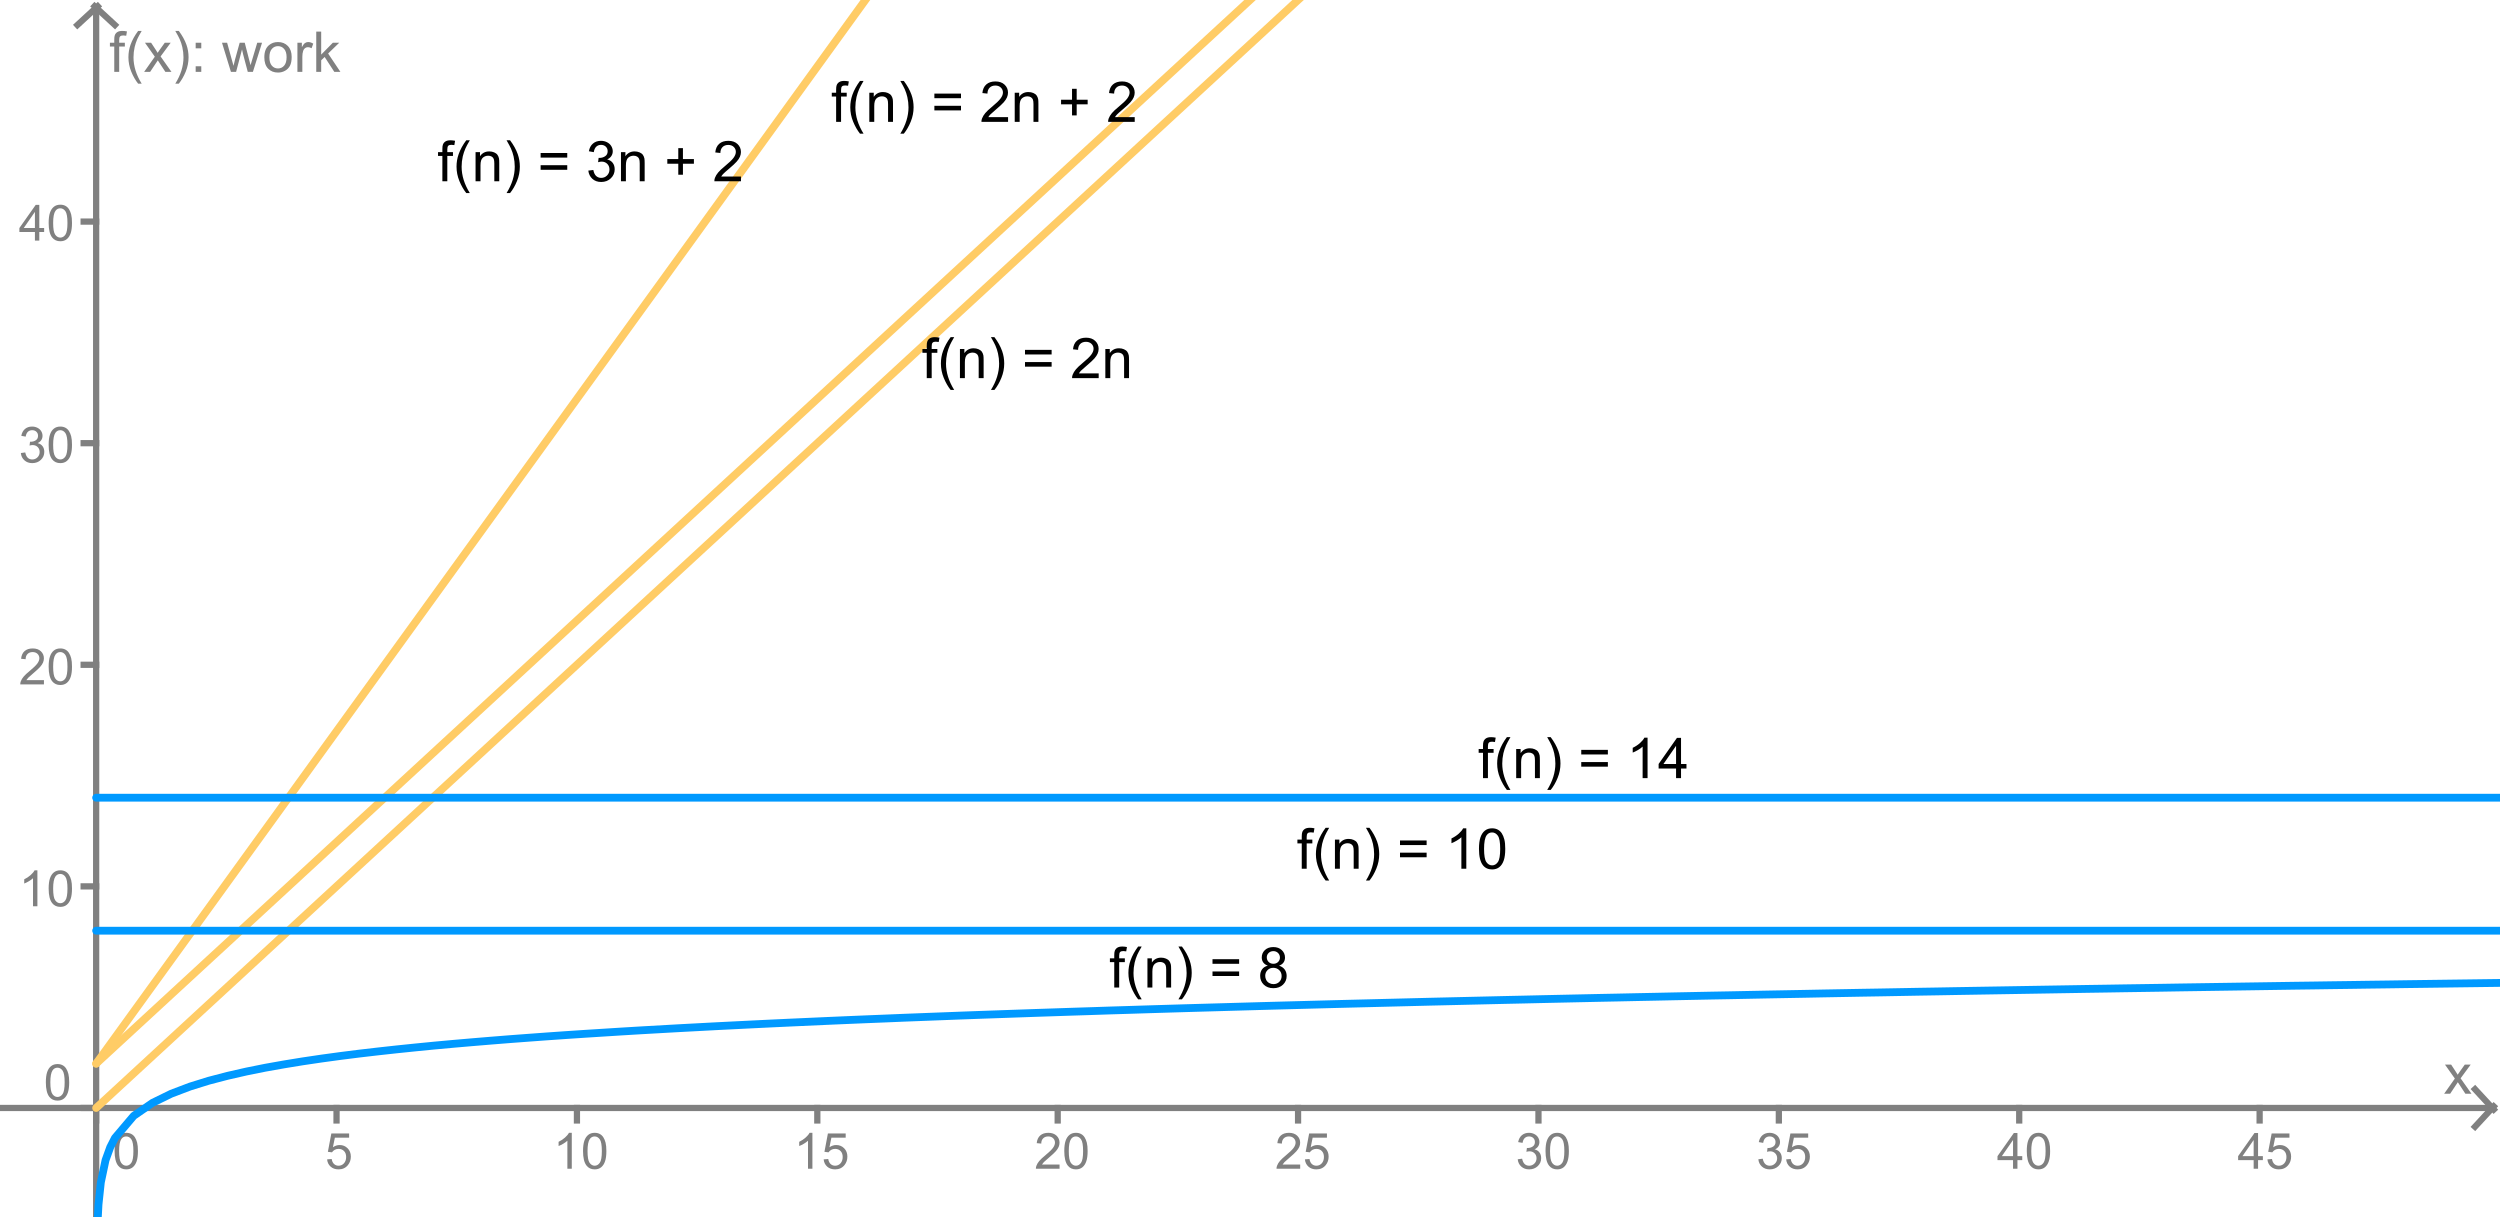 <?xml version="1.0" encoding="ISO-8859-1" standalone="no"?>

<svg 
     version="1.1"
     baseProfile="full"
     xmlns="http://www.w3.org/2000/svg"
     xmlns:xlink="http://www.w3.org/1999/xlink"
     xmlns:ev="http://www.w3.org/2001/xml-events"
     x="0px"
     y="0px"
     width="536px"
     height="261px"
     viewBox="0 0 536 261"
     >
<rect x="0" y="0" width="536" height="261" fill="#333333" stroke="none"/>
<title>

</title>
<g stroke-linejoin="miter" stroke-dashoffset="0" stroke-dasharray="none" stroke-width="1" stroke-miterlimit="10.000" stroke-linecap="square">
<g transform="matrix(.67, 0, 0, .67, 0, 0)">
<clipPath id="clip1">
  <path d="M 0 0 L 0 390.00 L 800.00 390.00 L 800.00 0 z"/>
</clipPath>
<g clip-path="url(#clip1)">
<g fill-opacity="1" fill-rule="nonzero" stroke="none" fill="#ffffff">
  <path d="M 0 0 L 800.00 0 L 800.00 390.00 L 0 390.00 L 0 0 z"/>
</g> <!-- drawing style -->
</g> <!-- clip1 -->
</g> <!-- transform -->
<g transform="matrix(.67, 0, 0, .67, 0, 0)">
<clipPath id="clip2">
  <path d="M 0 0 L 0 390.00 L 800.00 390.00 L 800.00 0 z"/>
</clipPath>
<g clip-path="url(#clip2)">
<g stroke-width="2" stroke-linecap="butt" fill="none" stroke-opacity="1" stroke="#808080">
  <path d="M 30.769 3 L 30.769 390.00"/>
</g> <!-- drawing style -->
</g> <!-- clip2 -->
</g> <!-- transform -->
<g transform="matrix(.67, 0, 0, .67, 0, 0)">
<clipPath id="clip3">
  <path d="M 0 0 L 0 390.00 L 800.00 390.00 L 800.00 0 z"/>
</clipPath>
<g clip-path="url(#clip3)">
<g stroke-width="2" stroke-linecap="butt" fill="none" stroke-opacity="1" stroke="#808080">
  <path d="M 31.269 2 L 24.769 8"/>
</g> <!-- drawing style -->
</g> <!-- clip3 -->
</g> <!-- transform -->
<g transform="matrix(.67, 0, 0, .67, 0, 0)">
<clipPath id="clip4">
  <path d="M 0 0 L 0 390.00 L 800.00 390.00 L 800.00 0 z"/>
</clipPath>
<g clip-path="url(#clip4)">
<g stroke-width="2" stroke-linecap="butt" fill="none" stroke-opacity="1" stroke="#808080">
  <path d="M 30.269 2 L 36.769 8"/>
</g> <!-- drawing style -->
</g> <!-- clip4 -->
</g> <!-- transform -->
<g transform="matrix(.67, 0, 0, .67, 0, 0)">
<clipPath id="clip5">
  <path d="M 0 0 L 0 390.00 L 800.00 390.00 L 800.00 0 z"/>
</clipPath>
<g clip-path="url(#clip5)">
<g fill-opacity="1" fill-rule="nonzero" stroke="none" fill="#808080">
  <path d="M 782.12 350.00 L 785.55 345.14 L 782.39 340.67 L 784.36 340.67 L 785.80 342.86 Q 786.20 343.48 786.45 343.91 Q 786.83 343.31 787.16 342.88 L 788.73 340.67 L 790.62 340.67 L 787.39 345.06 L 790.88 350.00 L 788.92 350.00 L 787.02 347.09 L 786.50 346.31 L 784.05 350.00 L 782.12 350.00 z"/>
</g> <!-- drawing style -->
</g> <!-- clip5 -->
</g> <!-- transform -->
<g transform="matrix(.67, 0, 0, .67, 0, 0)">
<clipPath id="clip6">
  <path d="M 0 0 L 0 390.00 L 800.00 390.00 L 800.00 0 z"/>
</clipPath>
<g clip-path="url(#clip6)">
<g stroke-width="2" stroke-linecap="butt" fill="none" stroke-opacity="1" stroke="#808080">
  <path d="M 0 354.55 L 797.00 354.55"/>
</g> <!-- drawing style -->
</g> <!-- clip6 -->
</g> <!-- transform -->
<g transform="matrix(.67, 0, 0, .67, 0, 0)">
<clipPath id="clip7">
  <path d="M 0 0 L 0 390.00 L 800.00 390.00 L 800.00 0 z"/>
</clipPath>
<g clip-path="url(#clip7)">
<g stroke-width="2" stroke-linecap="butt" fill="none" stroke-opacity="1" stroke="#808080">
  <path d="M 798.00 355.05 L 792.00 348.55"/>
</g> <!-- drawing style -->
</g> <!-- clip7 -->
</g> <!-- transform -->
<g transform="matrix(.67, 0, 0, .67, 0, 0)">
<clipPath id="clip8">
  <path d="M 0 0 L 0 390.00 L 800.00 390.00 L 800.00 0 z"/>
</clipPath>
<g clip-path="url(#clip8)">
<g stroke-width="2" stroke-linecap="butt" fill="none" stroke-opacity="1" stroke="#808080">
  <path d="M 798.00 354.05 L 792.00 360.55"/>
</g> <!-- drawing style -->
</g> <!-- clip8 -->
</g> <!-- transform -->
<g transform="matrix(.67, 0, 0, .67, 0, 0)">
<clipPath id="clip9">
  <path d="M 0 0 L 0 390.00 L 800.00 390.00 L 800.00 0 z"/>
</clipPath>
<g clip-path="url(#clip9)">
<g fill-opacity="1" fill-rule="nonzero" stroke="none" fill="#808080">
  <path d="M 36.672 368.34 Q 36.672 366.31 37.086 365.08 Q 37.500 363.84 38.328 363.17 Q 39.156 362.50 40.406 362.50 Q 41.328 362.50 42.023 362.87 Q 42.719 363.23 43.172 363.94 Q 43.625 364.64 43.883 365.64 Q 44.141 366.64 44.141 368.34 Q 44.141 370.36 43.727 371.60 Q 43.312 372.84 42.484 373.52 Q 41.656 374.20 40.406 374.20 Q 38.750 374.20 37.797 373.00 Q 36.672 371.58 36.672 368.34 z M 38.109 368.34 Q 38.109 371.17 38.773 372.10 Q 39.438 373.03 40.406 373.03 Q 41.375 373.03 42.031 372.09 Q 42.688 371.16 42.688 368.34 Q 42.688 365.52 42.031 364.59 Q 41.375 363.66 40.391 363.66 Q 39.422 363.66 38.844 364.48 Q 38.109 365.53 38.109 368.34 z"/>
</g> <!-- drawing style -->
</g> <!-- clip9 -->
</g> <!-- transform -->
<g transform="matrix(.67, 0, 0, .67, 0, 0)">
<clipPath id="clip10">
  <path d="M 0 0 L 0 390.00 L 800.00 390.00 L 800.00 0 z"/>
</clipPath>
<g clip-path="url(#clip10)">
<g stroke-width="2" stroke-linecap="butt" fill="none" stroke-opacity="1" stroke="#808080">
  <path d="M 30.769 354.55 L 30.769 358.55"/>
</g> <!-- drawing style -->
</g> <!-- clip10 -->
</g> <!-- transform -->
<g transform="matrix(.67, 0, 0, .67, 0, 0)">
<clipPath id="clip11">
  <path d="M 0 0 L 0 390.00 L 800.00 390.00 L 800.00 0 z"/>
</clipPath>
<g clip-path="url(#clip11)">
<g fill-opacity="1" fill-rule="nonzero" stroke="none" fill="#808080">
  <path d="M 104.67 371.00 L 106.14 370.88 Q 106.31 371.95 106.91 372.49 Q 107.50 373.03 108.34 373.03 Q 109.36 373.03 110.06 372.27 Q 110.77 371.50 110.77 370.23 Q 110.77 369.03 110.09 368.34 Q 109.42 367.64 108.33 367.64 Q 107.64 367.64 107.09 367.95 Q 106.55 368.27 106.23 368.75 L 104.92 368.58 L 106.03 362.70 L 111.72 362.70 L 111.72 364.05 L 107.16 364.05 L 106.53 367.12 Q 107.56 366.41 108.70 366.41 Q 110.20 366.41 111.23 367.45 Q 112.27 368.48 112.27 370.11 Q 112.27 371.67 111.36 372.80 Q 110.25 374.20 108.34 374.20 Q 106.78 374.20 105.80 373.32 Q 104.81 372.44 104.67 371.00 z"/>
</g> <!-- drawing style -->
</g> <!-- clip11 -->
</g> <!-- transform -->
<g transform="matrix(.67, 0, 0, .67, 0, 0)">
<clipPath id="clip12">
  <path d="M 0 0 L 0 390.00 L 800.00 390.00 L 800.00 0 z"/>
</clipPath>
<g clip-path="url(#clip12)">
<g stroke-width="2" stroke-linecap="butt" fill="none" stroke-opacity="1" stroke="#808080">
  <path d="M 107.69 354.55 L 107.69 358.55"/>
</g> <!-- drawing style -->
</g> <!-- clip12 -->
</g> <!-- transform -->
<g transform="matrix(.67, 0, 0, .67, 0, 0)">
<clipPath id="clip13">
  <path d="M 0 0 L 0 390.00 L 800.00 390.00 L 800.00 0 z"/>
</clipPath>
<g clip-path="url(#clip13)">
<g fill-opacity="1" fill-rule="nonzero" stroke="none" fill="#808080">
  <path d="M 182.97 374.00 L 181.56 374.00 L 181.56 365.03 Q 181.05 365.52 180.23 366.00 Q 179.41 366.48 178.75 366.73 L 178.75 365.38 Q 179.92 364.81 180.80 364.02 Q 181.69 363.23 182.06 362.50 L 182.97 362.50 L 182.97 374.00 z M 186.57 368.34 Q 186.57 366.31 186.98 365.08 Q 187.40 363.84 188.23 363.17 Q 189.05 362.50 190.30 362.50 Q 191.23 362.50 191.92 362.87 Q 192.62 363.23 193.07 363.94 Q 193.52 364.64 193.78 365.64 Q 194.04 366.64 194.04 368.34 Q 194.04 370.36 193.62 371.60 Q 193.21 372.84 192.38 373.52 Q 191.55 374.20 190.30 374.20 Q 188.65 374.20 187.70 373.00 Q 186.57 371.58 186.57 368.34 z M 188.01 368.34 Q 188.01 371.17 188.67 372.10 Q 189.34 373.03 190.30 373.03 Q 191.27 373.03 191.93 372.09 Q 192.59 371.16 192.59 368.34 Q 192.59 365.52 191.93 364.59 Q 191.27 363.66 190.29 363.66 Q 189.32 363.66 188.74 364.48 Q 188.01 365.53 188.01 368.34 z"/>
</g> <!-- drawing style -->
</g> <!-- clip13 -->
</g> <!-- transform -->
<g transform="matrix(.67, 0, 0, .67, 0, 0)">
<clipPath id="clip14">
  <path d="M 0 0 L 0 390.00 L 800.00 390.00 L 800.00 0 z"/>
</clipPath>
<g clip-path="url(#clip14)">
<g stroke-width="2" stroke-linecap="butt" fill="none" stroke-opacity="1" stroke="#808080">
  <path d="M 184.62 354.55 L 184.62 358.55"/>
</g> <!-- drawing style -->
</g> <!-- clip14 -->
</g> <!-- transform -->
<g transform="matrix(.67, 0, 0, .67, 0, 0)">
<clipPath id="clip15">
  <path d="M 0 0 L 0 390.00 L 800.00 390.00 L 800.00 0 z"/>
</clipPath>
<g clip-path="url(#clip15)">
<g fill-opacity="1" fill-rule="nonzero" stroke="none" fill="#808080">
  <path d="M 259.97 374.00 L 258.56 374.00 L 258.56 365.03 Q 258.05 365.52 257.23 366.00 Q 256.41 366.48 255.75 366.73 L 255.75 365.38 Q 256.92 364.81 257.80 364.02 Q 258.69 363.23 259.06 362.50 L 259.97 362.50 L 259.97 374.00 z M 263.57 371.00 L 265.04 370.88 Q 265.21 371.95 265.80 372.49 Q 266.40 373.03 267.24 373.03 Q 268.26 373.03 268.96 372.27 Q 269.66 371.50 269.66 370.23 Q 269.66 369.03 268.99 368.34 Q 268.32 367.64 267.23 367.64 Q 266.54 367.64 265.99 367.95 Q 265.45 368.27 265.13 368.75 L 263.82 368.58 L 264.93 362.70 L 270.62 362.70 L 270.62 364.05 L 266.05 364.05 L 265.43 367.12 Q 266.46 366.41 267.60 366.41 Q 269.10 366.41 270.13 367.45 Q 271.16 368.48 271.16 370.11 Q 271.16 371.67 270.26 372.80 Q 269.15 374.20 267.24 374.20 Q 265.68 374.20 264.70 373.32 Q 263.71 372.44 263.57 371.00 z"/>
</g> <!-- drawing style -->
</g> <!-- clip15 -->
</g> <!-- transform -->
<g transform="matrix(.67, 0, 0, .67, 0, 0)">
<clipPath id="clip16">
  <path d="M 0 0 L 0 390.00 L 800.00 390.00 L 800.00 0 z"/>
</clipPath>
<g clip-path="url(#clip16)">
<g stroke-width="2" stroke-linecap="butt" fill="none" stroke-opacity="1" stroke="#808080">
  <path d="M 261.54 354.55 L 261.54 358.55"/>
</g> <!-- drawing style -->
</g> <!-- clip16 -->
</g> <!-- transform -->
<g transform="matrix(.67, 0, 0, .67, 0, 0)">
<clipPath id="clip17">
  <path d="M 0 0 L 0 390.00 L 800.00 390.00 L 800.00 0 z"/>
</clipPath>
<g clip-path="url(#clip17)">
<g fill-opacity="1" fill-rule="nonzero" stroke="none" fill="#808080">
  <path d="M 339.06 372.64 L 339.06 374.00 L 331.48 374.00 Q 331.47 373.48 331.66 373.02 Q 331.94 372.25 332.58 371.50 Q 333.22 370.75 334.42 369.77 Q 336.28 368.23 336.94 367.34 Q 337.59 366.44 337.59 365.64 Q 337.59 364.81 337.00 364.23 Q 336.41 363.66 335.44 363.66 Q 334.42 363.66 333.81 364.27 Q 333.20 364.88 333.20 365.95 L 331.75 365.81 Q 331.91 364.19 332.88 363.34 Q 333.84 362.50 335.47 362.50 Q 337.12 362.50 338.09 363.41 Q 339.05 364.33 339.05 365.67 Q 339.05 366.36 338.77 367.02 Q 338.48 367.69 337.83 368.42 Q 337.17 369.16 335.66 370.44 Q 334.39 371.50 334.03 371.88 Q 333.67 372.27 333.44 372.64 L 339.06 372.64 z M 340.57 368.34 Q 340.57 366.31 340.98 365.08 Q 341.40 363.84 342.23 363.17 Q 343.05 362.50 344.30 362.50 Q 345.23 362.50 345.92 362.87 Q 346.62 363.23 347.07 363.94 Q 347.52 364.64 347.78 365.64 Q 348.04 366.64 348.04 368.34 Q 348.04 370.36 347.62 371.60 Q 347.21 372.84 346.38 373.52 Q 345.55 374.20 344.30 374.20 Q 342.65 374.20 341.70 373.00 Q 340.57 371.58 340.57 368.34 z M 342.01 368.34 Q 342.01 371.17 342.67 372.10 Q 343.34 373.03 344.30 373.03 Q 345.27 373.03 345.93 372.09 Q 346.59 371.16 346.59 368.34 Q 346.59 365.52 345.93 364.59 Q 345.27 363.66 344.29 363.66 Q 343.32 363.66 342.74 364.48 Q 342.01 365.53 342.01 368.34 z"/>
</g> <!-- drawing style -->
</g> <!-- clip17 -->
</g> <!-- transform -->
<g transform="matrix(.67, 0, 0, .67, 0, 0)">
<clipPath id="clip18">
  <path d="M 0 0 L 0 390.00 L 800.00 390.00 L 800.00 0 z"/>
</clipPath>
<g clip-path="url(#clip18)">
<g stroke-width="2" stroke-linecap="butt" fill="none" stroke-opacity="1" stroke="#808080">
  <path d="M 338.46 354.55 L 338.46 358.55"/>
</g> <!-- drawing style -->
</g> <!-- clip18 -->
</g> <!-- transform -->
<g transform="matrix(.67, 0, 0, .67, 0, 0)">
<clipPath id="clip19">
  <path d="M 0 0 L 0 390.00 L 800.00 390.00 L 800.00 0 z"/>
</clipPath>
<g clip-path="url(#clip19)">
<g fill-opacity="1" fill-rule="nonzero" stroke="none" fill="#808080">
  <path d="M 416.06 372.64 L 416.06 374.00 L 408.48 374.00 Q 408.47 373.48 408.66 373.02 Q 408.94 372.25 409.58 371.50 Q 410.22 370.75 411.42 369.77 Q 413.28 368.23 413.94 367.34 Q 414.59 366.44 414.59 365.64 Q 414.59 364.81 414.00 364.23 Q 413.41 363.66 412.44 363.66 Q 411.42 363.66 410.81 364.27 Q 410.20 364.88 410.20 365.95 L 408.75 365.81 Q 408.91 364.19 409.88 363.34 Q 410.84 362.50 412.47 362.50 Q 414.12 362.50 415.09 363.41 Q 416.05 364.33 416.05 365.67 Q 416.05 366.36 415.77 367.02 Q 415.48 367.69 414.83 368.42 Q 414.17 369.16 412.66 370.44 Q 411.39 371.50 411.03 371.88 Q 410.67 372.27 410.44 372.64 L 416.06 372.64 z M 417.57 371.00 L 419.04 370.88 Q 419.21 371.95 419.80 372.49 Q 420.40 373.03 421.24 373.03 Q 422.26 373.03 422.96 372.27 Q 423.66 371.50 423.66 370.23 Q 423.66 369.03 422.99 368.34 Q 422.32 367.64 421.23 367.64 Q 420.54 367.64 419.99 367.95 Q 419.45 368.27 419.13 368.75 L 417.82 368.58 L 418.93 362.70 L 424.62 362.70 L 424.62 364.05 L 420.05 364.05 L 419.43 367.12 Q 420.46 366.41 421.60 366.41 Q 423.10 366.41 424.13 367.45 Q 425.16 368.48 425.16 370.11 Q 425.16 371.67 424.26 372.80 Q 423.15 374.20 421.24 374.20 Q 419.68 374.20 418.70 373.32 Q 417.71 372.44 417.57 371.00 z"/>
</g> <!-- drawing style -->
</g> <!-- clip19 -->
</g> <!-- transform -->
<g transform="matrix(.67, 0, 0, .67, 0, 0)">
<clipPath id="clip20">
  <path d="M 0 0 L 0 390.00 L 800.00 390.00 L 800.00 0 z"/>
</clipPath>
<g clip-path="url(#clip20)">
<g stroke-width="2" stroke-linecap="butt" fill="none" stroke-opacity="1" stroke="#808080">
  <path d="M 415.38 354.55 L 415.38 358.55"/>
</g> <!-- drawing style -->
</g> <!-- clip20 -->
</g> <!-- transform -->
<g transform="matrix(.67, 0, 0, .67, 0, 0)">
<clipPath id="clip21">
  <path d="M 0 0 L 0 390.00 L 800.00 390.00 L 800.00 0 z"/>
</clipPath>
<g clip-path="url(#clip21)">
<g fill-opacity="1" fill-rule="nonzero" stroke="none" fill="#808080">
  <path d="M 485.67 370.97 L 487.08 370.78 Q 487.33 371.98 487.91 372.51 Q 488.48 373.03 489.33 373.03 Q 490.31 373.03 491.00 372.34 Q 491.69 371.66 491.69 370.64 Q 491.69 369.67 491.05 369.05 Q 490.42 368.42 489.44 368.42 Q 489.05 368.42 488.45 368.58 L 488.61 367.34 Q 488.75 367.36 488.83 367.36 Q 489.73 367.36 490.45 366.89 Q 491.17 366.42 491.17 365.44 Q 491.17 364.67 490.65 364.16 Q 490.12 363.66 489.30 363.66 Q 488.47 363.66 487.92 364.17 Q 487.38 364.69 487.22 365.72 L 485.81 365.47 Q 486.08 364.05 486.99 363.27 Q 487.91 362.50 489.27 362.50 Q 490.20 362.50 490.99 362.90 Q 491.78 363.30 492.20 363.99 Q 492.61 364.69 492.61 365.47 Q 492.61 366.22 492.21 366.83 Q 491.81 367.44 491.03 367.80 Q 492.05 368.03 492.61 368.77 Q 493.17 369.50 493.17 370.61 Q 493.17 372.11 492.08 373.16 Q 490.98 374.20 489.31 374.20 Q 487.81 374.20 486.81 373.30 Q 485.81 372.41 485.67 370.97 z M 494.57 368.34 Q 494.57 366.31 494.98 365.08 Q 495.40 363.84 496.23 363.17 Q 497.05 362.50 498.30 362.50 Q 499.23 362.50 499.92 362.87 Q 500.62 363.23 501.07 363.94 Q 501.52 364.64 501.78 365.64 Q 502.04 366.64 502.04 368.34 Q 502.04 370.36 501.62 371.60 Q 501.21 372.84 500.38 373.52 Q 499.55 374.20 498.30 374.20 Q 496.65 374.20 495.70 373.00 Q 494.57 371.58 494.57 368.34 z M 496.01 368.34 Q 496.01 371.17 496.67 372.10 Q 497.34 373.03 498.30 373.03 Q 499.27 373.03 499.93 372.09 Q 500.59 371.16 500.59 368.34 Q 500.59 365.52 499.93 364.59 Q 499.27 363.66 498.29 363.66 Q 497.32 363.66 496.74 364.48 Q 496.01 365.53 496.01 368.34 z"/>
</g> <!-- drawing style -->
</g> <!-- clip21 -->
</g> <!-- transform -->
<g transform="matrix(.67, 0, 0, .67, 0, 0)">
<clipPath id="clip22">
  <path d="M 0 0 L 0 390.00 L 800.00 390.00 L 800.00 0 z"/>
</clipPath>
<g clip-path="url(#clip22)">
<g stroke-width="2" stroke-linecap="butt" fill="none" stroke-opacity="1" stroke="#808080">
  <path d="M 492.31 354.55 L 492.31 358.55"/>
</g> <!-- drawing style -->
</g> <!-- clip22 -->
</g> <!-- transform -->
<g transform="matrix(.67, 0, 0, .67, 0, 0)">
<clipPath id="clip23">
  <path d="M 0 0 L 0 390.00 L 800.00 390.00 L 800.00 0 z"/>
</clipPath>
<g clip-path="url(#clip23)">
<g fill-opacity="1" fill-rule="nonzero" stroke="none" fill="#808080">
  <path d="M 562.67 370.97 L 564.08 370.78 Q 564.33 371.98 564.91 372.51 Q 565.48 373.03 566.33 373.03 Q 567.31 373.03 568.00 372.34 Q 568.69 371.66 568.69 370.64 Q 568.69 369.67 568.05 369.05 Q 567.42 368.42 566.44 368.42 Q 566.05 368.42 565.45 368.58 L 565.61 367.34 Q 565.75 367.36 565.83 367.36 Q 566.73 367.36 567.45 366.89 Q 568.17 366.42 568.17 365.44 Q 568.17 364.67 567.65 364.16 Q 567.12 363.66 566.30 363.66 Q 565.47 363.66 564.92 364.17 Q 564.38 364.69 564.22 365.72 L 562.81 365.47 Q 563.08 364.05 563.99 363.27 Q 564.91 362.50 566.27 362.50 Q 567.20 362.50 567.99 362.90 Q 568.78 363.30 569.20 363.99 Q 569.61 364.69 569.61 365.47 Q 569.61 366.22 569.21 366.83 Q 568.81 367.44 568.03 367.80 Q 569.05 368.03 569.61 368.77 Q 570.17 369.50 570.17 370.61 Q 570.17 372.11 569.08 373.16 Q 567.98 374.20 566.31 374.20 Q 564.81 374.20 563.81 373.30 Q 562.81 372.41 562.67 370.97 z M 571.57 371.00 L 573.04 370.88 Q 573.21 371.95 573.80 372.49 Q 574.40 373.03 575.24 373.03 Q 576.26 373.03 576.96 372.27 Q 577.66 371.50 577.66 370.23 Q 577.66 369.03 576.99 368.34 Q 576.32 367.64 575.23 367.64 Q 574.54 367.64 573.99 367.95 Q 573.45 368.27 573.13 368.75 L 571.82 368.58 L 572.93 362.70 L 578.62 362.70 L 578.62 364.05 L 574.05 364.05 L 573.43 367.12 Q 574.46 366.41 575.60 366.41 Q 577.10 366.41 578.13 367.45 Q 579.16 368.48 579.16 370.11 Q 579.16 371.67 578.26 372.80 Q 577.15 374.20 575.24 374.20 Q 573.68 374.20 572.70 373.32 Q 571.71 372.44 571.57 371.00 z"/>
</g> <!-- drawing style -->
</g> <!-- clip23 -->
</g> <!-- transform -->
<g transform="matrix(.67, 0, 0, .67, 0, 0)">
<clipPath id="clip24">
  <path d="M 0 0 L 0 390.00 L 800.00 390.00 L 800.00 0 z"/>
</clipPath>
<g clip-path="url(#clip24)">
<g stroke-width="2" stroke-linecap="butt" fill="none" stroke-opacity="1" stroke="#808080">
  <path d="M 569.23 354.55 L 569.23 358.55"/>
</g> <!-- drawing style -->
</g> <!-- clip24 -->
</g> <!-- transform -->
<g transform="matrix(.67, 0, 0, .67, 0, 0)">
<clipPath id="clip25">
  <path d="M 0 0 L 0 390.00 L 800.00 390.00 L 800.00 0 z"/>
</clipPath>
<g clip-path="url(#clip25)">
<g fill-opacity="1" fill-rule="nonzero" stroke="none" fill="#808080">
  <path d="M 644.17 374.00 L 644.17 371.25 L 639.20 371.25 L 639.20 369.97 L 644.44 362.55 L 645.58 362.55 L 645.58 369.97 L 647.12 369.97 L 647.12 371.25 L 645.58 371.25 L 645.58 374.00 L 644.17 374.00 z M 644.17 369.97 L 644.17 364.80 L 640.59 369.97 L 644.17 369.97 z M 648.57 368.34 Q 648.57 366.31 648.98 365.08 Q 649.40 363.84 650.23 363.17 Q 651.05 362.50 652.30 362.50 Q 653.23 362.50 653.92 362.87 Q 654.62 363.23 655.07 363.94 Q 655.52 364.64 655.78 365.64 Q 656.04 366.64 656.04 368.34 Q 656.04 370.36 655.62 371.60 Q 655.21 372.84 654.38 373.52 Q 653.55 374.20 652.30 374.20 Q 650.65 374.20 649.70 373.00 Q 648.57 371.58 648.57 368.34 z M 650.01 368.34 Q 650.01 371.17 650.67 372.10 Q 651.34 373.03 652.30 373.03 Q 653.27 373.03 653.93 372.09 Q 654.59 371.16 654.59 368.34 Q 654.59 365.52 653.93 364.59 Q 653.27 363.66 652.29 363.66 Q 651.32 363.66 650.74 364.48 Q 650.01 365.53 650.01 368.34 z"/>
</g> <!-- drawing style -->
</g> <!-- clip25 -->
</g> <!-- transform -->
<g transform="matrix(.67, 0, 0, .67, 0, 0)">
<clipPath id="clip26">
  <path d="M 0 0 L 0 390.00 L 800.00 390.00 L 800.00 0 z"/>
</clipPath>
<g clip-path="url(#clip26)">
<g stroke-width="2" stroke-linecap="butt" fill="none" stroke-opacity="1" stroke="#808080">
  <path d="M 646.15 354.55 L 646.15 358.55"/>
</g> <!-- drawing style -->
</g> <!-- clip26 -->
</g> <!-- transform -->
<g transform="matrix(.67, 0, 0, .67, 0, 0)">
<clipPath id="clip27">
  <path d="M 0 0 L 0 390.00 L 800.00 390.00 L 800.00 0 z"/>
</clipPath>
<g clip-path="url(#clip27)">
<g fill-opacity="1" fill-rule="nonzero" stroke="none" fill="#808080">
  <path d="M 721.17 374.00 L 721.17 371.25 L 716.20 371.25 L 716.20 369.97 L 721.44 362.55 L 722.58 362.55 L 722.58 369.97 L 724.12 369.97 L 724.12 371.25 L 722.58 371.25 L 722.58 374.00 L 721.17 374.00 z M 721.17 369.97 L 721.17 364.80 L 717.59 369.97 L 721.17 369.97 z M 725.57 371.00 L 727.04 370.88 Q 727.21 371.95 727.80 372.49 Q 728.40 373.03 729.24 373.03 Q 730.26 373.03 730.96 372.27 Q 731.66 371.50 731.66 370.23 Q 731.66 369.03 730.99 368.34 Q 730.32 367.64 729.23 367.64 Q 728.54 367.64 727.99 367.95 Q 727.45 368.27 727.13 368.75 L 725.82 368.58 L 726.93 362.70 L 732.62 362.70 L 732.62 364.05 L 728.05 364.05 L 727.43 367.12 Q 728.46 366.41 729.60 366.41 Q 731.10 366.41 732.13 367.45 Q 733.16 368.48 733.16 370.11 Q 733.16 371.67 732.26 372.80 Q 731.15 374.20 729.24 374.20 Q 727.68 374.20 726.70 373.32 Q 725.71 372.44 725.57 371.00 z"/>
</g> <!-- drawing style -->
</g> <!-- clip27 -->
</g> <!-- transform -->
<g transform="matrix(.67, 0, 0, .67, 0, 0)">
<clipPath id="clip28">
  <path d="M 0 0 L 0 390.00 L 800.00 390.00 L 800.00 0 z"/>
</clipPath>
<g clip-path="url(#clip28)">
<g stroke-width="2" stroke-linecap="butt" fill="none" stroke-opacity="1" stroke="#808080">
  <path d="M 723.08 354.55 L 723.08 358.55"/>
</g> <!-- drawing style -->
</g> <!-- clip28 -->
</g> <!-- transform -->
<g transform="matrix(.67, 0, 0, .67, 0, 0)">
<clipPath id="clip29">
  <path d="M 0 0 L 0 390.00 L 800.00 390.00 L 800.00 0 z"/>
</clipPath>
<g clip-path="url(#clip29)">
<g fill-opacity="1" fill-rule="nonzero" stroke="none" fill="#808080">
  <path d="M 36.562 23.000 L 36.562 14.891 L 35.172 14.891 L 35.172 13.672 L 36.562 13.672 L 36.562 12.672 Q 36.562 11.734 36.734 11.281 Q 36.953 10.656 37.531 10.273 Q 38.109 9.891 39.156 9.891 Q 39.812 9.891 40.625 10.047 L 40.391 11.438 Q 39.891 11.344 39.453 11.344 Q 38.734 11.344 38.438 11.648 Q 38.141 11.953 38.141 12.797 L 38.141 13.672 L 39.953 13.672 L 39.953 14.891 L 38.141 14.891 L 38.141 23.000 L 36.562 23.000 z M 44.204 26.781 Q 42.907 25.141 42.001 22.922 Q 41.095 20.703 41.095 18.328 Q 41.095 16.234 41.767 14.328 Q 42.563 12.094 44.204 9.891 L 45.345 9.891 Q 44.282 11.719 43.938 12.500 Q 43.407 13.719 43.095 15.031 Q 42.720 16.688 42.720 18.344 Q 42.720 22.562 45.345 26.781 L 44.204 26.781 z M 46.120 23.000 L 49.542 18.141 L 46.386 13.672 L 48.354 13.672 L 49.792 15.859 Q 50.198 16.484 50.448 16.906 Q 50.823 16.312 51.151 15.875 L 52.729 13.672 L 54.620 13.672 L 51.386 18.062 L 54.870 23.000 L 52.917 23.000 L 51.011 20.094 L 50.495 19.312 L 48.042 23.000 L 46.120 23.000 z M 57.214 26.781 L 56.089 26.781 Q 58.714 22.562 58.714 18.344 Q 58.714 16.688 58.339 15.062 Q 58.042 13.750 57.495 12.531 Q 57.151 11.734 56.089 9.891 L 57.214 9.891 Q 58.870 12.094 59.667 14.328 Q 60.339 16.234 60.339 18.328 Q 60.339 20.703 59.433 22.922 Q 58.526 25.141 57.214 26.781 z M 62.614 15.469 L 62.614 13.672 L 64.411 13.672 L 64.411 15.469 L 62.614 15.469 z M 62.614 23.000 L 62.614 21.203 L 64.411 21.203 L 64.411 23.000 L 62.614 23.000 z M 73.897 23.000 L 71.038 13.672 L 72.679 13.672 L 74.163 19.047 L 74.726 21.062 Q 74.757 20.906 75.194 19.125 L 76.694 13.672 L 78.319 13.672 L 79.710 19.078 L 80.179 20.859 L 80.710 19.062 L 82.319 13.672 L 83.851 13.672 L 80.929 23.000 L 79.288 23.000 L 77.804 17.406 L 77.444 15.812 L 75.554 23.000 L 73.897 23.000 z M 84.584 18.328 Q 84.584 15.734 86.037 14.484 Q 87.240 13.453 88.959 13.453 Q 90.896 13.453 92.115 14.719 Q 93.334 15.984 93.334 18.203 Q 93.334 20.000 92.795 21.031 Q 92.256 22.062 91.225 22.641 Q 90.193 23.219 88.959 23.219 Q 87.006 23.219 85.795 21.961 Q 84.584 20.703 84.584 18.328 z M 86.209 18.328 Q 86.209 20.125 86.990 21.016 Q 87.771 21.906 88.959 21.906 Q 90.146 21.906 90.928 21.008 Q 91.709 20.109 91.709 18.281 Q 91.709 16.547 90.920 15.656 Q 90.131 14.766 88.959 14.766 Q 87.771 14.766 86.990 15.656 Q 86.209 16.547 86.209 18.328 z M 95.173 23.000 L 95.173 13.672 L 96.595 13.672 L 96.595 15.078 Q 97.142 14.094 97.603 13.773 Q 98.063 13.453 98.610 13.453 Q 99.423 13.453 100.24 13.969 L 99.704 15.438 Q 99.110 15.094 98.532 15.094 Q 98.017 15.094 97.603 15.406 Q 97.188 15.719 97.017 16.266 Q 96.751 17.109 96.751 18.109 L 96.751 23.000 L 95.173 23.000 z M 101.20 23.000 L 101.20 10.109 L 102.78 10.109 L 102.78 17.469 L 106.51 13.672 L 108.56 13.672 L 105.00 17.125 L 108.93 23.000 L 106.98 23.000 L 103.89 18.234 L 102.78 19.297 L 102.78 23.000 L 101.20 23.000 z"/>
</g> <!-- drawing style -->
</g> <!-- clip29 -->
</g> <!-- transform -->
<g transform="matrix(.67, 0, 0, .67, 0, 0)">
<clipPath id="clip30">
  <path d="M 0 0 L 0 390.00 L 800.00 390.00 L 800.00 0 z"/>
</clipPath>
<g clip-path="url(#clip30)">
<g fill-opacity="1" fill-rule="nonzero" stroke="none" fill="#808080">
  <path d="M 14.672 346.34 Q 14.672 344.31 15.086 343.08 Q 15.500 341.84 16.328 341.17 Q 17.156 340.50 18.406 340.50 Q 19.328 340.50 20.023 340.87 Q 20.719 341.23 21.172 341.94 Q 21.625 342.64 21.883 343.64 Q 22.141 344.64 22.141 346.34 Q 22.141 348.36 21.727 349.60 Q 21.312 350.84 20.484 351.52 Q 19.656 352.20 18.406 352.20 Q 16.750 352.20 15.797 351.00 Q 14.672 349.58 14.672 346.34 z M 16.109 346.34 Q 16.109 349.17 16.773 350.10 Q 17.438 351.03 18.406 351.03 Q 19.375 351.03 20.031 350.09 Q 20.688 349.16 20.688 346.34 Q 20.688 343.52 20.031 342.59 Q 19.375 341.66 18.391 341.66 Q 17.422 341.66 16.844 342.48 Q 16.109 343.53 16.109 346.34 z"/>
</g> <!-- drawing style -->
</g> <!-- clip30 -->
</g> <!-- transform -->
<g transform="matrix(.67, 0, 0, .67, 0, 0)">
<clipPath id="clip31">
  <path d="M 0 0 L 0 390.00 L 800.00 390.00 L 800.00 0 z"/>
</clipPath>
<g clip-path="url(#clip31)">
<g stroke-width="2" stroke-linecap="butt" fill="none" stroke-opacity="1" stroke="#808080">
  <path d="M 26.769 354.55 L 30.769 354.55"/>
</g> <!-- drawing style -->
</g> <!-- clip31 -->
</g> <!-- transform -->
<g transform="matrix(.67, 0, 0, .67, 0, 0)">
<clipPath id="clip32">
  <path d="M 0 0 L 0 390.00 L 800.00 390.00 L 800.00 0 z"/>
</clipPath>
<g clip-path="url(#clip32)">
<g fill-opacity="1" fill-rule="nonzero" stroke="none" fill="#808080">
  <path d="M 11.969 290.00 L 10.562 290.00 L 10.562 281.03 Q 10.047 281.52 9.227 282.00 Q 8.406 282.48 7.75 282.73 L 7.75 281.38 Q 8.922 280.81 9.805 280.02 Q 10.688 279.23 11.062 278.50 L 11.969 278.50 L 11.969 290.00 z M 15.570 284.34 Q 15.570 282.31 15.984 281.08 Q 16.398 279.84 17.227 279.17 Q 18.055 278.50 19.305 278.50 Q 20.227 278.50 20.922 278.87 Q 21.617 279.23 22.070 279.94 Q 22.523 280.64 22.781 281.64 Q 23.039 282.64 23.039 284.34 Q 23.039 286.36 22.625 287.60 Q 22.211 288.84 21.383 289.52 Q 20.555 290.20 19.305 290.20 Q 17.648 290.20 16.695 289.00 Q 15.570 287.58 15.570 284.34 z M 17.008 284.34 Q 17.008 287.17 17.672 288.10 Q 18.336 289.03 19.305 289.03 Q 20.273 289.03 20.930 288.09 Q 21.586 287.16 21.586 284.34 Q 21.586 281.52 20.930 280.59 Q 20.273 279.66 19.289 279.66 Q 18.320 279.66 17.742 280.48 Q 17.008 281.53 17.008 284.34 z"/>
</g> <!-- drawing style -->
</g> <!-- clip32 -->
</g> <!-- transform -->
<g transform="matrix(.67, 0, 0, .67, 0, 0)">
<clipPath id="clip33">
  <path d="M 0 0 L 0 390.00 L 800.00 390.00 L 800.00 0 z"/>
</clipPath>
<g clip-path="url(#clip33)">
<g stroke-width="2" stroke-linecap="butt" fill="none" stroke-opacity="1" stroke="#808080">
  <path d="M 26.769 283.64 L 30.769 283.64"/>
</g> <!-- drawing style -->
</g> <!-- clip33 -->
</g> <!-- transform -->
<g transform="matrix(.67, 0, 0, .67, 0, 0)">
<clipPath id="clip34">
  <path d="M 0 0 L 0 390.00 L 800.00 390.00 L 800.00 0 z"/>
</clipPath>
<g clip-path="url(#clip34)">
<g fill-opacity="1" fill-rule="nonzero" stroke="none" fill="#808080">
  <path d="M 14.062 217.64 L 14.062 219.00 L 6.484 219.00 Q 6.469 218.48 6.656 218.02 Q 6.938 217.25 7.578 216.50 Q 8.219 215.75 9.422 214.77 Q 11.281 213.23 11.938 212.34 Q 12.594 211.44 12.594 210.64 Q 12.594 209.81 12.000 209.23 Q 11.406 208.66 10.438 208.66 Q 9.422 208.66 8.812 209.27 Q 8.203 209.88 8.203 210.95 L 6.75 210.81 Q 6.906 209.19 7.875 208.34 Q 8.844 207.50 10.469 207.50 Q 12.125 207.50 13.086 208.41 Q 14.047 209.33 14.047 210.67 Q 14.047 211.36 13.766 212.02 Q 13.484 212.69 12.828 213.42 Q 12.172 214.16 10.656 215.44 Q 9.391 216.50 9.031 216.88 Q 8.672 217.27 8.438 217.64 L 14.062 217.64 z M 15.570 213.34 Q 15.570 211.31 15.984 210.08 Q 16.398 208.84 17.227 208.17 Q 18.055 207.50 19.305 207.50 Q 20.227 207.50 20.922 207.87 Q 21.617 208.23 22.070 208.94 Q 22.523 209.64 22.781 210.64 Q 23.039 211.64 23.039 213.34 Q 23.039 215.36 22.625 216.60 Q 22.211 217.84 21.383 218.52 Q 20.555 219.20 19.305 219.20 Q 17.648 219.20 16.695 218.00 Q 15.570 216.58 15.570 213.34 z M 17.008 213.34 Q 17.008 216.17 17.672 217.10 Q 18.336 218.03 19.305 218.03 Q 20.273 218.03 20.930 217.09 Q 21.586 216.16 21.586 213.34 Q 21.586 210.52 20.930 209.59 Q 20.273 208.66 19.289 208.66 Q 18.320 208.66 17.742 209.48 Q 17.008 210.53 17.008 213.34 z"/>
</g> <!-- drawing style -->
</g> <!-- clip34 -->
</g> <!-- transform -->
<g transform="matrix(.67, 0, 0, .67, 0, 0)">
<clipPath id="clip35">
  <path d="M 0 0 L 0 390.00 L 800.00 390.00 L 800.00 0 z"/>
</clipPath>
<g clip-path="url(#clip35)">
<g stroke-width="2" stroke-linecap="butt" fill="none" stroke-opacity="1" stroke="#808080">
  <path d="M 26.769 212.73 L 30.769 212.73"/>
</g> <!-- drawing style -->
</g> <!-- clip35 -->
</g> <!-- transform -->
<g transform="matrix(.67, 0, 0, .67, 0, 0)">
<clipPath id="clip36">
  <path d="M 0 0 L 0 390.00 L 800.00 390.00 L 800.00 0 z"/>
</clipPath>
<g clip-path="url(#clip36)">
<g fill-opacity="1" fill-rule="nonzero" stroke="none" fill="#808080">
  <path d="M 6.672 144.97 L 8.078 144.78 Q 8.328 145.98 8.906 146.51 Q 9.484 147.03 10.328 147.03 Q 11.312 147.03 12.000 146.34 Q 12.688 145.66 12.688 144.64 Q 12.688 143.67 12.055 143.05 Q 11.422 142.42 10.438 142.42 Q 10.047 142.42 9.453 142.58 L 9.609 141.34 Q 9.75 141.36 9.828 141.36 Q 10.734 141.36 11.453 140.89 Q 12.172 140.42 12.172 139.44 Q 12.172 138.67 11.648 138.16 Q 11.125 137.66 10.297 137.66 Q 9.469 137.66 8.922 138.17 Q 8.375 138.69 8.219 139.72 L 6.812 139.47 Q 7.078 138.05 7.992 137.27 Q 8.906 136.50 10.266 136.50 Q 11.203 136.50 11.992 136.90 Q 12.781 137.30 13.195 137.99 Q 13.609 138.69 13.609 139.47 Q 13.609 140.22 13.211 140.83 Q 12.812 141.44 12.031 141.80 Q 13.047 142.03 13.609 142.77 Q 14.172 143.50 14.172 144.61 Q 14.172 146.11 13.078 147.16 Q 11.984 148.20 10.312 148.20 Q 8.812 148.20 7.812 147.30 Q 6.812 146.41 6.672 144.97 z M 15.570 142.34 Q 15.570 140.31 15.984 139.08 Q 16.398 137.84 17.227 137.17 Q 18.055 136.50 19.305 136.50 Q 20.227 136.50 20.922 136.87 Q 21.617 137.23 22.070 137.94 Q 22.523 138.64 22.781 139.64 Q 23.039 140.64 23.039 142.34 Q 23.039 144.36 22.625 145.60 Q 22.211 146.84 21.383 147.52 Q 20.555 148.20 19.305 148.20 Q 17.648 148.20 16.695 147.00 Q 15.570 145.58 15.570 142.34 z M 17.008 142.34 Q 17.008 145.17 17.672 146.10 Q 18.336 147.03 19.305 147.03 Q 20.273 147.03 20.930 146.09 Q 21.586 145.16 21.586 142.34 Q 21.586 139.52 20.930 138.59 Q 20.273 137.66 19.289 137.66 Q 18.320 137.66 17.742 138.48 Q 17.008 139.53 17.008 142.34 z"/>
</g> <!-- drawing style -->
</g> <!-- clip36 -->
</g> <!-- transform -->
<g transform="matrix(.67, 0, 0, .67, 0, 0)">
<clipPath id="clip37">
  <path d="M 0 0 L 0 390.00 L 800.00 390.00 L 800.00 0 z"/>
</clipPath>
<g clip-path="url(#clip37)">
<g stroke-width="2" stroke-linecap="butt" fill="none" stroke-opacity="1" stroke="#808080">
  <path d="M 26.769 141.82 L 30.769 141.82"/>
</g> <!-- drawing style -->
</g> <!-- clip37 -->
</g> <!-- transform -->
<g transform="matrix(.67, 0, 0, .67, 0, 0)">
<clipPath id="clip38">
  <path d="M 0 0 L 0 390.00 L 800.00 390.00 L 800.00 0 z"/>
</clipPath>
<g clip-path="url(#clip38)">
<g fill-opacity="1" fill-rule="nonzero" stroke="none" fill="#808080">
  <path d="M 11.172 77.000 L 11.172 74.250 L 6.203 74.250 L 6.203 72.969 L 11.438 65.547 L 12.578 65.547 L 12.578 72.969 L 14.125 72.969 L 14.125 74.250 L 12.578 74.250 L 12.578 77.000 L 11.172 77.000 z M 11.172 72.969 L 11.172 67.797 L 7.594 72.969 L 11.172 72.969 z M 15.570 71.344 Q 15.570 69.312 15.984 68.078 Q 16.398 66.844 17.227 66.172 Q 18.055 65.500 19.305 65.500 Q 20.227 65.500 20.922 65.867 Q 21.617 66.234 22.070 66.938 Q 22.523 67.641 22.781 68.641 Q 23.039 69.641 23.039 71.344 Q 23.039 73.359 22.625 74.602 Q 22.211 75.844 21.383 76.523 Q 20.555 77.203 19.305 77.203 Q 17.648 77.203 16.695 76.000 Q 15.570 74.578 15.570 71.344 z M 17.008 71.344 Q 17.008 74.172 17.672 75.102 Q 18.336 76.031 19.305 76.031 Q 20.273 76.031 20.930 75.094 Q 21.586 74.156 21.586 71.344 Q 21.586 68.516 20.930 67.586 Q 20.273 66.656 19.289 66.656 Q 18.320 66.656 17.742 67.484 Q 17.008 68.531 17.008 71.344 z"/>
</g> <!-- drawing style -->
</g> <!-- clip38 -->
</g> <!-- transform -->
<g transform="matrix(.67, 0, 0, .67, 0, 0)">
<clipPath id="clip39">
  <path d="M 0 0 L 0 390.00 L 800.00 390.00 L 800.00 0 z"/>
</clipPath>
<g clip-path="url(#clip39)">
<g stroke-width="2" stroke-linecap="butt" fill="none" stroke-opacity="1" stroke="#808080">
  <path d="M 26.769 70.909 L 30.769 70.909"/>
</g> <!-- drawing style -->
</g> <!-- clip39 -->
</g> <!-- transform -->
<g id="misc">
</g><!-- misc -->
<g id="layer0">
<g transform="matrix(.67, 0, 0, .67, 0, 0)">
<clipPath id="clip40">
  <path d="M 0 0 L 0 390.00 L 800.00 390.00 L 800.00 0 z"/>
</clipPath>
<g clip-path="url(#clip40)">
<g stroke-linejoin="round" stroke-width="2.5" stroke-linecap="round" fill="none" stroke-opacity="1" stroke="#0099ff">
  <path d="M 30.957 399.62 L 31.145 392.53 L 31.520 385.43 L 32.272 378.34 L 33.774 371.25 L 35.276 367.10 L 36.779 364.16 L 42.788 357.07 L 48.798 352.92 L 54.808 349.98 L 60.817 347.70 L 66.827 345.83 L 72.837 344.26 L 78.846 342.89 L 84.856 341.68 L 90.865 340.61 L 96.875 339.63 L 102.88 338.74 L 108.89 337.92 L 114.90 337.16 L 120.91 336.46 L 126.92 335.80 L 132.93 335.18 L 138.94 334.59 L 144.95 334.04 L 150.96 333.52 L 156.97 333.02 L 162.98 332.54 L 168.99 332.09 L 175.00 331.65 L 181.01 331.23 L 187.02 330.83 L 193.03 330.45 L 199.04 330.07 L 205.05 329.71 L 211.06 329.37 L 217.07 329.03 L 223.08 328.71 L 229.09 328.39 L 235.10 328.09 L 241.11 327.79 L 247.12 327.50 L 253.12 327.22 L 259.13 326.95 L 265.14 326.68 L 271.15 326.42 L 277.16 326.17 L 283.17 325.93 L 289.18 325.68 L 295.19 325.45 L 301.20 325.22 L 307.21 324.99 L 313.22 324.77 L 319.23 324.56 L 325.24 324.35 L 331.25 324.14 L 337.26 323.94 L 343.27 323.74 L 349.28 323.55 L 355.29 323.35 L 361.30 323.17 L 367.31 322.98 L 373.32 322.80 L 379.33 322.62 L 385.34 322.45 L 391.35 322.28 L 397.36 322.11 L 403.37 321.94 L 409.38 321.78 L 415.38 321.62 L 421.39 321.46 L 427.40 321.30 L 433.41 321.15 L 439.42 321.00 L 445.43 320.85 L 451.44 320.70 L 457.45 320.55 L 463.46 320.41 L 469.47 320.27 L 475.48 320.13 L 481.49 319.99 L 487.50 319.86 L 493.51 319.72 L 499.52 319.59 L 505.53 319.46 L 511.54 319.33 L 517.55 319.21 L 523.56 319.08 L 529.57 318.96 L 535.58 318.83 L 541.59 318.71 L 547.60 318.59 L 553.61 318.48 L 559.62 318.36 L 565.62 318.24 L 571.63 318.13 L 577.64 318.02 L 583.65 317.90 L 589.66 317.79 L 595.67 317.68 L 601.68 317.58 L 607.69 317.47 L 613.70 317.36 L 619.71 317.26 L 625.72 317.15 L 631.73 317.05 L 637.74 316.95 L 643.75 316.85 L 649.76 316.75 L 655.77 316.65 L 661.78 316.55 L 667.79 316.45 L 673.80 316.36 L 679.81 316.26 L 685.82 316.17 L 691.83 316.08 L 697.84 315.98 L 703.85 315.89 L 709.86 315.80 L 715.87 315.71 L 721.88 315.62 L 727.88 315.53 L 733.89 315.44 L 739.90 315.36 L 745.91 315.27 L 751.92 315.19 L 757.93 315.10 L 763.94 315.02 L 769.95 314.93 L 775.96 314.85 L 781.97 314.77 L 787.98 314.69 L 793.99 314.61 L 800.00 314.53"/>
</g> <!-- drawing style -->
</g> <!-- clip40 -->
</g> <!-- transform -->
<g transform="matrix(.67, 0, 0, .67, 0, 0)">
<clipPath id="clip41">
  <path d="M 0 0 L 0 390.00 L 800.00 390.00 L 800.00 0 z"/>
</clipPath>
<g clip-path="url(#clip41)">
<g stroke-linejoin="round" stroke-width="2.5" stroke-linecap="round" fill="none" stroke-opacity="1" stroke="#ffcc66">
  <path d="M 30.769 340.36 L 36.779 334.82 L 42.788 329.28 L 48.798 323.74 L 54.808 318.20 L 60.817 312.66 L 66.827 307.12 L 72.837 301.59 L 78.846 296.05 L 84.856 290.51 L 90.865 284.97 L 96.875 279.43 L 102.88 273.89 L 108.89 268.35 L 114.90 262.81 L 120.91 257.27 L 126.92 251.73 L 132.93 246.19 L 138.94 240.65 L 144.95 235.11 L 150.96 229.57 L 156.97 224.03 L 162.98 218.49 L 168.99 212.95 L 175.00 207.41 L 181.01 201.87 L 187.02 196.33 L 193.03 190.79 L 199.04 185.25 L 205.05 179.71 L 211.06 174.17 L 217.07 168.63 L 223.08 163.09 L 229.09 157.55 L 235.10 152.01 L 241.11 146.47 L 247.12 140.93 L 253.12 135.39 L 259.13 129.85 L 265.14 124.31 L 271.15 118.77 L 277.16 113.23 L 283.17 107.69 L 289.18 102.15 L 295.19 96.614 L 301.20 91.074 L 307.21 85.534 L 313.22 79.994 L 319.23 74.455 L 325.24 68.915 L 331.25 63.375 L 337.26 57.835 L 343.27 52.295 L 349.28 46.756 L 355.29 41.216 L 361.30 35.676 L 367.31 30.136 L 373.32 24.597 L 379.33 19.057 L 385.34 13.517 L 391.35 7.977 L 397.36 2.438 L 403.37 -3.102 L 409.38 -8.642"/>
</g> <!-- drawing style -->
</g> <!-- clip41 -->
</g> <!-- transform -->
<g transform="matrix(.67, 0, 0, .67, 0, 0)">
<clipPath id="clip42">
  <path d="M 0 0 L 0 390.00 L 800.00 390.00 L 800.00 0 z"/>
</clipPath>
<g clip-path="url(#clip42)">
<g stroke-linejoin="round" stroke-width="2.5" stroke-linecap="round" fill="none" stroke-opacity="1" stroke="#ffcc66">
  <path d="M 30.769 354.55 L 36.779 349.01 L 42.788 343.47 L 48.798 337.93 L 54.808 332.39 L 60.817 326.85 L 66.827 321.31 L 72.837 315.77 L 78.846 310.23 L 84.856 304.69 L 90.865 299.15 L 96.875 293.61 L 102.88 288.07 L 108.89 282.53 L 114.90 276.99 L 120.91 271.45 L 126.92 265.91 L 132.93 260.37 L 138.94 254.83 L 144.95 249.29 L 150.96 243.75 L 156.97 238.21 L 162.98 232.67 L 168.99 227.13 L 175.00 221.59 L 181.01 216.05 L 187.02 210.51 L 193.03 204.97 L 199.04 199.43 L 205.05 193.89 L 211.06 188.35 L 217.07 182.81 L 223.08 177.27 L 229.09 171.73 L 235.10 166.19 L 241.11 160.65 L 247.12 155.11 L 253.12 149.57 L 259.13 144.03 L 265.14 138.49 L 271.15 132.95 L 277.16 127.41 L 283.17 121.88 L 289.18 116.34 L 295.19 110.80 L 301.20 105.26 L 307.21 99.716 L 313.22 94.176 L 319.23 88.636 L 325.24 83.097 L 331.25 77.557 L 337.26 72.017 L 343.27 66.477 L 349.28 60.938 L 355.29 55.398 L 361.30 49.858 L 367.31 44.318 L 373.32 38.778 L 379.33 33.239 L 385.34 27.699 L 391.35 22.159 L 397.36 16.619 L 403.37 11.080 L 409.38 5.54 L 415.38 -5.6843E-14 L 421.39 -5.54"/>
</g> <!-- drawing style -->
</g> <!-- clip42 -->
</g> <!-- transform -->
<g transform="matrix(.67, 0, 0, .67, 0, 0)">
<clipPath id="clip43">
  <path d="M 0 0 L 0 390.00 L 800.00 390.00 L 800.00 0 z"/>
</clipPath>
<g clip-path="url(#clip43)">
<g stroke-linejoin="round" stroke-width="2.5" stroke-linecap="round" fill="none" stroke-opacity="1" stroke="#ffcc66">
  <path d="M 30.769 340.36 L 36.779 332.05 L 42.788 323.74 L 48.798 315.43 L 54.808 307.12 L 60.817 298.82 L 66.827 290.51 L 72.837 282.20 L 78.846 273.89 L 84.856 265.58 L 90.865 257.27 L 96.875 248.96 L 102.88 240.65 L 108.89 232.34 L 114.90 224.03 L 120.91 215.72 L 126.92 207.41 L 132.93 199.10 L 138.94 190.79 L 144.95 182.48 L 150.96 174.17 L 156.97 165.86 L 162.98 157.55 L 168.99 149.24 L 175.00 140.93 L 181.01 132.62 L 187.02 124.31 L 193.03 116.00 L 199.04 107.69 L 205.05 99.384 L 211.06 91.074 L 217.07 82.764 L 223.08 74.455 L 229.09 66.145 L 235.10 57.835 L 241.11 49.526 L 247.12 41.216 L 253.12 32.906 L 259.13 24.597 L 265.14 16.287 L 271.15 7.977 L 277.16 -.332 L 283.17 -8.642"/>
</g> <!-- drawing style -->
</g> <!-- clip43 -->
</g> <!-- transform -->
<g transform="matrix(.67, 0, 0, .67, 0, 0)">
<clipPath id="clip44">
  <path d="M 0 0 L 0 390.00 L 800.00 390.00 L 800.00 0 z"/>
</clipPath>
<g clip-path="url(#clip44)">
<g stroke-linejoin="round" stroke-width="2.5" stroke-linecap="round" fill="none" stroke-opacity="1" stroke="#0099ff">
  <path d="M 30.769 297.82 L 36.779 297.82 L 42.788 297.82 L 48.798 297.82 L 54.808 297.82 L 60.817 297.82 L 66.827 297.82 L 72.837 297.82 L 78.846 297.82 L 84.856 297.82 L 90.865 297.82 L 96.875 297.82 L 102.88 297.82 L 108.89 297.82 L 114.90 297.82 L 120.91 297.82 L 126.92 297.82 L 132.93 297.82 L 138.94 297.82 L 144.95 297.82 L 150.96 297.82 L 156.97 297.82 L 162.98 297.82 L 168.99 297.82 L 175.00 297.82 L 181.01 297.82 L 187.02 297.82 L 193.03 297.82 L 199.04 297.82 L 205.05 297.82 L 211.06 297.82 L 217.07 297.82 L 223.08 297.82 L 229.09 297.82 L 235.10 297.82 L 241.11 297.82 L 247.12 297.82 L 253.12 297.82 L 259.13 297.82 L 265.14 297.82 L 271.15 297.82 L 277.16 297.82 L 283.17 297.82 L 289.18 297.82 L 295.19 297.82 L 301.20 297.82 L 307.21 297.82 L 313.22 297.82 L 319.23 297.82 L 325.24 297.82 L 331.25 297.82 L 337.26 297.82 L 343.27 297.82 L 349.28 297.82 L 355.29 297.82 L 361.30 297.82 L 367.31 297.82 L 373.32 297.82 L 379.33 297.82 L 385.34 297.82 L 391.35 297.82 L 397.36 297.82 L 403.37 297.82 L 409.38 297.82 L 415.38 297.82 L 421.39 297.82 L 427.40 297.82 L 433.41 297.82 L 439.42 297.82 L 445.43 297.82 L 451.44 297.82 L 457.45 297.82 L 463.46 297.82 L 469.47 297.82 L 475.48 297.82 L 481.49 297.82 L 487.50 297.82 L 493.51 297.82 L 499.52 297.82 L 505.53 297.82 L 511.54 297.82 L 517.55 297.82 L 523.56 297.82 L 529.57 297.82 L 535.58 297.82 L 541.59 297.82 L 547.60 297.82 L 553.61 297.82 L 559.62 297.82 L 565.62 297.82 L 571.63 297.82 L 577.64 297.82 L 583.65 297.82 L 589.66 297.82 L 595.67 297.82 L 601.68 297.82 L 607.69 297.82 L 613.70 297.82 L 619.71 297.82 L 625.72 297.82 L 631.73 297.82 L 637.74 297.82 L 643.75 297.82 L 649.76 297.82 L 655.77 297.82 L 661.78 297.82 L 667.79 297.82 L 673.80 297.82 L 679.81 297.82 L 685.82 297.82 L 691.83 297.82 L 697.84 297.82 L 703.85 297.82 L 709.86 297.82 L 715.87 297.82 L 721.88 297.82 L 727.88 297.82 L 733.89 297.82 L 739.90 297.82 L 745.91 297.82 L 751.92 297.82 L 757.93 297.82 L 763.94 297.82 L 769.95 297.82 L 775.96 297.82 L 781.97 297.82 L 787.98 297.82 L 793.99 297.82 L 800.00 297.82"/>
</g> <!-- drawing style -->
</g> <!-- clip44 -->
</g> <!-- transform -->
<g transform="matrix(.67, 0, 0, .67, 0, 0)">
<clipPath id="clip45">
  <path d="M 0 0 L 0 390.00 L 800.00 390.00 L 800.00 0 z"/>
</clipPath>
<g clip-path="url(#clip45)">
<g stroke-linejoin="round" stroke-width="2.5" stroke-linecap="round" fill="none" stroke-opacity="1" stroke="#0099ff">
  <path d="M 30.769 255.27 L 36.779 255.27 L 42.788 255.27 L 48.798 255.27 L 54.808 255.27 L 60.817 255.27 L 66.827 255.27 L 72.837 255.27 L 78.846 255.27 L 84.856 255.27 L 90.865 255.27 L 96.875 255.27 L 102.88 255.27 L 108.89 255.27 L 114.90 255.27 L 120.91 255.27 L 126.92 255.27 L 132.93 255.27 L 138.94 255.27 L 144.95 255.27 L 150.96 255.27 L 156.97 255.27 L 162.98 255.27 L 168.99 255.27 L 175.00 255.27 L 181.01 255.27 L 187.02 255.27 L 193.03 255.27 L 199.04 255.27 L 205.05 255.27 L 211.06 255.27 L 217.07 255.27 L 223.08 255.27 L 229.09 255.27 L 235.10 255.27 L 241.11 255.27 L 247.12 255.27 L 253.12 255.27 L 259.13 255.27 L 265.14 255.27 L 271.15 255.27 L 277.16 255.27 L 283.17 255.27 L 289.18 255.27 L 295.19 255.27 L 301.20 255.27 L 307.21 255.27 L 313.22 255.27 L 319.23 255.27 L 325.24 255.27 L 331.25 255.27 L 337.26 255.27 L 343.27 255.27 L 349.28 255.27 L 355.29 255.27 L 361.30 255.27 L 367.31 255.27 L 373.32 255.27 L 379.33 255.27 L 385.34 255.27 L 391.35 255.27 L 397.36 255.27 L 403.37 255.27 L 409.38 255.27 L 415.38 255.27 L 421.39 255.27 L 427.40 255.27 L 433.41 255.27 L 439.42 255.27 L 445.43 255.27 L 451.44 255.27 L 457.45 255.27 L 463.46 255.27 L 469.47 255.27 L 475.48 255.27 L 481.49 255.27 L 487.50 255.27 L 493.51 255.27 L 499.52 255.27 L 505.53 255.27 L 511.54 255.27 L 517.55 255.27 L 523.56 255.27 L 529.57 255.27 L 535.58 255.27 L 541.59 255.27 L 547.60 255.27 L 553.61 255.27 L 559.62 255.27 L 565.62 255.27 L 571.63 255.27 L 577.64 255.27 L 583.65 255.27 L 589.66 255.27 L 595.67 255.27 L 601.68 255.27 L 607.69 255.27 L 613.70 255.27 L 619.71 255.27 L 625.72 255.27 L 631.73 255.27 L 637.74 255.27 L 643.75 255.27 L 649.76 255.27 L 655.77 255.27 L 661.78 255.27 L 667.79 255.27 L 673.80 255.27 L 679.81 255.27 L 685.82 255.27 L 691.83 255.27 L 697.84 255.27 L 703.85 255.27 L 709.86 255.27 L 715.87 255.27 L 721.88 255.27 L 727.88 255.27 L 733.89 255.27 L 739.90 255.27 L 745.91 255.27 L 751.92 255.27 L 757.93 255.27 L 763.94 255.27 L 769.95 255.27 L 775.96 255.27 L 781.97 255.27 L 787.98 255.27 L 793.99 255.27 L 800.00 255.27"/>
</g> <!-- drawing style -->
</g> <!-- clip45 -->
</g> <!-- transform -->
<g transform="matrix(.67, 0, 0, .67, 0, 0)">
<clipPath id="clip46">
  <path d="M 0 0 L 0 390.00 L 800.00 390.00 L 800.00 0 z"/>
</clipPath>
<g clip-path="url(#clip46)">
<g fill-opacity="1" fill-rule="nonzero" stroke="none" fill="#000000">
  <path d="M 356.56 316.00 L 356.56 307.89 L 355.17 307.89 L 355.17 306.67 L 356.56 306.67 L 356.56 305.67 Q 356.56 304.73 356.73 304.28 Q 356.95 303.66 357.53 303.27 Q 358.11 302.89 359.16 302.89 Q 359.81 302.89 360.62 303.05 L 360.39 304.44 Q 359.89 304.34 359.45 304.34 Q 358.73 304.34 358.44 304.65 Q 358.14 304.95 358.14 305.80 L 358.14 306.67 L 359.95 306.67 L 359.95 307.89 L 358.14 307.89 L 358.14 316.00 L 356.56 316.00 z M 364.20 319.78 Q 362.91 318.14 362.00 315.92 Q 361.09 313.70 361.09 311.33 Q 361.09 309.23 361.77 307.33 Q 362.56 305.09 364.20 302.89 L 365.34 302.89 Q 364.28 304.72 363.94 305.50 Q 363.41 306.72 363.09 308.03 Q 362.72 309.69 362.72 311.34 Q 362.72 315.56 365.34 319.78 L 364.20 319.78 z M 367.18 316.00 L 367.18 306.67 L 368.60 306.67 L 368.60 308.00 Q 369.64 306.45 371.57 306.45 Q 372.42 306.45 373.13 306.76 Q 373.84 307.06 374.19 307.55 Q 374.54 308.05 374.68 308.72 Q 374.76 309.16 374.76 310.27 L 374.76 316.00 L 373.18 316.00 L 373.18 310.33 Q 373.18 309.36 373.00 308.88 Q 372.82 308.39 372.35 308.11 Q 371.87 307.83 371.25 307.83 Q 370.23 307.83 369.50 308.47 Q 368.76 309.11 368.76 310.91 L 368.76 316.00 L 367.18 316.00 z M 378.22 319.78 L 377.10 319.78 Q 379.72 315.56 379.72 311.34 Q 379.72 309.69 379.35 308.06 Q 379.05 306.75 378.51 305.53 Q 378.16 304.73 377.10 302.89 L 378.22 302.89 Q 379.88 305.09 380.68 307.33 Q 381.35 309.23 381.35 311.33 Q 381.35 313.70 380.44 315.92 Q 379.54 318.14 378.22 319.78 z M 396.52 308.42 L 388.00 308.42 L 388.00 306.95 L 396.52 306.95 L 396.52 308.42 z M 396.52 312.33 L 388.00 312.33 L 388.00 310.86 L 396.52 310.86 L 396.52 312.33 z M 405.70 309.02 Q 404.72 308.66 404.24 307.98 Q 403.76 307.31 403.76 306.39 Q 403.76 304.98 404.77 304.02 Q 405.78 303.06 407.47 303.06 Q 409.15 303.06 410.18 304.04 Q 411.20 305.02 411.20 306.42 Q 411.20 307.33 410.73 307.99 Q 410.26 308.66 409.31 309.02 Q 410.50 309.41 411.12 310.27 Q 411.73 311.12 411.73 312.31 Q 411.73 313.97 410.56 315.09 Q 409.39 316.22 407.48 316.22 Q 405.58 316.22 404.41 315.09 Q 403.25 313.95 403.25 312.27 Q 403.25 311.02 403.88 310.16 Q 404.51 309.31 405.70 309.02 z M 405.37 306.33 Q 405.37 307.25 405.97 307.83 Q 406.56 308.41 407.50 308.41 Q 408.40 308.41 408.99 307.83 Q 409.58 307.25 409.58 306.42 Q 409.58 305.55 408.97 304.95 Q 408.37 304.36 407.48 304.36 Q 406.58 304.36 405.97 304.94 Q 405.37 305.52 405.37 306.33 z M 404.87 312.28 Q 404.87 312.95 405.19 313.59 Q 405.51 314.22 406.15 314.57 Q 406.78 314.92 407.51 314.92 Q 408.64 314.92 409.38 314.19 Q 410.12 313.45 410.12 312.33 Q 410.12 311.19 409.36 310.45 Q 408.59 309.70 407.45 309.70 Q 406.34 309.70 405.61 310.44 Q 404.87 311.17 404.87 312.28 z"/>
</g> <!-- drawing style -->
</g> <!-- clip46 -->
</g> <!-- transform -->
<g transform="matrix(.67, 0, 0, .67, 0, 0)">
<clipPath id="clip47">
  <path d="M 0 0 L 0 390.00 L 800.00 390.00 L 800.00 0 z"/>
</clipPath>
<g clip-path="url(#clip47)">
<g fill-opacity="1" fill-rule="nonzero" stroke="none" fill="#000000">
  <path d="M 416.56 278.00 L 416.56 269.89 L 415.17 269.89 L 415.17 268.67 L 416.56 268.67 L 416.56 267.67 Q 416.56 266.73 416.73 266.28 Q 416.95 265.66 417.53 265.27 Q 418.11 264.89 419.16 264.89 Q 419.81 264.89 420.62 265.05 L 420.39 266.44 Q 419.89 266.34 419.45 266.34 Q 418.73 266.34 418.44 266.65 Q 418.14 266.95 418.14 267.80 L 418.14 268.67 L 419.95 268.67 L 419.95 269.89 L 418.14 269.89 L 418.14 278.00 L 416.56 278.00 z M 424.20 281.78 Q 422.91 280.14 422.00 277.92 Q 421.09 275.70 421.09 273.33 Q 421.09 271.23 421.77 269.33 Q 422.56 267.09 424.20 264.89 L 425.34 264.89 Q 424.28 266.72 423.94 267.50 Q 423.41 268.72 423.09 270.03 Q 422.72 271.69 422.72 273.34 Q 422.72 277.56 425.34 281.78 L 424.20 281.78 z M 427.18 278.00 L 427.18 268.67 L 428.60 268.67 L 428.60 270.00 Q 429.64 268.45 431.57 268.45 Q 432.42 268.45 433.13 268.76 Q 433.84 269.06 434.19 269.55 Q 434.54 270.05 434.68 270.72 Q 434.76 271.16 434.76 272.27 L 434.76 278.00 L 433.18 278.00 L 433.18 272.33 Q 433.18 271.36 433.00 270.88 Q 432.82 270.39 432.35 270.11 Q 431.87 269.83 431.25 269.83 Q 430.23 269.83 429.50 270.47 Q 428.76 271.11 428.76 272.91 L 428.76 278.00 L 427.18 278.00 z M 438.22 281.78 L 437.10 281.78 Q 439.72 277.56 439.72 273.34 Q 439.72 271.69 439.35 270.06 Q 439.05 268.75 438.51 267.53 Q 438.16 266.73 437.10 264.89 L 438.22 264.89 Q 439.88 267.09 440.68 269.33 Q 441.35 271.23 441.35 273.33 Q 441.35 275.70 440.44 277.92 Q 439.54 280.14 438.22 281.78 z M 456.52 270.42 L 448.00 270.42 L 448.00 268.95 L 456.52 268.95 L 456.52 270.42 z M 456.52 274.33 L 448.00 274.33 L 448.00 272.86 L 456.52 272.86 L 456.52 274.33 z M 469.22 278.00 L 467.64 278.00 L 467.64 267.92 Q 467.06 268.47 466.14 269.01 Q 465.22 269.55 464.47 269.83 L 464.47 268.30 Q 465.79 267.67 466.79 266.78 Q 467.79 265.89 468.20 265.06 L 469.22 265.06 L 469.22 278.00 z M 473.27 271.64 Q 473.27 269.36 473.74 267.97 Q 474.21 266.58 475.14 265.82 Q 476.07 265.06 477.48 265.06 Q 478.51 265.06 479.29 265.48 Q 480.07 265.89 480.58 266.68 Q 481.09 267.47 481.38 268.60 Q 481.68 269.73 481.68 271.64 Q 481.68 273.91 481.21 275.30 Q 480.74 276.70 479.81 277.46 Q 478.88 278.22 477.48 278.22 Q 475.60 278.22 474.54 276.89 Q 473.27 275.28 473.27 271.64 z M 474.90 271.64 Q 474.90 274.81 475.64 275.87 Q 476.38 276.92 477.48 276.92 Q 478.56 276.92 479.31 275.87 Q 480.06 274.81 480.06 271.64 Q 480.06 268.47 479.31 267.42 Q 478.56 266.38 477.46 266.38 Q 476.37 266.38 475.71 267.30 Q 474.90 268.47 474.90 271.64 z"/>
</g> <!-- drawing style -->
</g> <!-- clip47 -->
</g> <!-- transform -->
<g transform="matrix(.67, 0, 0, .67, 0, 0)">
<clipPath id="clip48">
  <path d="M 0 0 L 0 390.00 L 800.00 390.00 L 800.00 0 z"/>
</clipPath>
<g clip-path="url(#clip48)">
<g fill-opacity="1" fill-rule="nonzero" stroke="none" fill="#000000">
  <path d="M 474.56 249.00 L 474.56 240.89 L 473.17 240.89 L 473.17 239.67 L 474.56 239.67 L 474.56 238.67 Q 474.56 237.73 474.73 237.28 Q 474.95 236.66 475.53 236.27 Q 476.11 235.89 477.16 235.89 Q 477.81 235.89 478.62 236.05 L 478.39 237.44 Q 477.89 237.34 477.45 237.34 Q 476.73 237.34 476.44 237.65 Q 476.14 237.95 476.14 238.80 L 476.14 239.67 L 477.95 239.67 L 477.95 240.89 L 476.14 240.89 L 476.14 249.00 L 474.56 249.00 z M 482.20 252.78 Q 480.91 251.14 480.00 248.92 Q 479.09 246.70 479.09 244.33 Q 479.09 242.23 479.77 240.33 Q 480.56 238.09 482.20 235.89 L 483.34 235.89 Q 482.28 237.72 481.94 238.50 Q 481.41 239.72 481.09 241.03 Q 480.72 242.69 480.72 244.34 Q 480.72 248.56 483.34 252.78 L 482.20 252.78 z M 485.18 249.00 L 485.18 239.67 L 486.60 239.67 L 486.60 241.00 Q 487.64 239.45 489.57 239.45 Q 490.42 239.45 491.13 239.76 Q 491.84 240.06 492.19 240.55 Q 492.54 241.05 492.68 241.72 Q 492.76 242.16 492.76 243.27 L 492.76 249.00 L 491.18 249.00 L 491.18 243.33 Q 491.18 242.36 491.00 241.88 Q 490.82 241.39 490.35 241.11 Q 489.87 240.83 489.25 240.83 Q 488.23 240.83 487.50 241.47 Q 486.76 242.11 486.76 243.91 L 486.76 249.00 L 485.18 249.00 z M 496.22 252.78 L 495.10 252.78 Q 497.72 248.56 497.72 244.34 Q 497.72 242.69 497.35 241.06 Q 497.05 239.75 496.51 238.53 Q 496.16 237.73 495.10 235.89 L 496.22 235.89 Q 497.88 238.09 498.68 240.33 Q 499.35 242.23 499.35 244.33 Q 499.35 246.70 498.44 248.92 Q 497.54 251.14 496.22 252.78 z M 514.52 241.42 L 506.00 241.42 L 506.00 239.95 L 514.52 239.95 L 514.52 241.42 z M 514.52 245.33 L 506.00 245.33 L 506.00 243.86 L 514.52 243.86 L 514.52 245.33 z M 527.22 249.00 L 525.64 249.00 L 525.64 238.92 Q 525.06 239.47 524.14 240.01 Q 523.22 240.55 522.47 240.83 L 522.47 239.30 Q 523.79 238.67 524.79 237.78 Q 525.79 236.89 526.20 236.06 L 527.22 236.06 L 527.22 249.00 z M 536.34 249.00 L 536.34 245.92 L 530.76 245.92 L 530.76 244.47 L 536.63 236.11 L 537.93 236.11 L 537.93 244.47 L 539.67 244.47 L 539.67 245.92 L 537.93 245.92 L 537.93 249.00 L 536.34 249.00 z M 536.34 244.47 L 536.34 238.66 L 532.31 244.47 L 536.34 244.47 z"/>
</g> <!-- drawing style -->
</g> <!-- clip48 -->
</g> <!-- transform -->
<g transform="matrix(.67, 0, 0, .67, 0, 0)">
<clipPath id="clip49">
  <path d="M 0 0 L 0 390.00 L 800.00 390.00 L 800.00 0 z"/>
</clipPath>
<g clip-path="url(#clip49)">
<g fill-opacity="1" fill-rule="nonzero" stroke="none" fill="#000000">
  <path d="M 296.56 121.00 L 296.56 112.89 L 295.17 112.89 L 295.17 111.67 L 296.56 111.67 L 296.56 110.67 Q 296.56 109.73 296.73 109.28 Q 296.95 108.66 297.53 108.27 Q 298.11 107.89 299.16 107.89 Q 299.81 107.89 300.62 108.05 L 300.39 109.44 Q 299.89 109.34 299.45 109.34 Q 298.73 109.34 298.44 109.65 Q 298.14 109.95 298.14 110.80 L 298.14 111.67 L 299.95 111.67 L 299.95 112.89 L 298.14 112.89 L 298.14 121.00 L 296.56 121.00 z M 304.20 124.78 Q 302.91 123.14 302.00 120.92 Q 301.09 118.70 301.09 116.33 Q 301.09 114.23 301.77 112.33 Q 302.56 110.09 304.20 107.89 L 305.34 107.89 Q 304.28 109.72 303.94 110.50 Q 303.41 111.72 303.09 113.03 Q 302.72 114.69 302.72 116.34 Q 302.72 120.56 305.34 124.78 L 304.20 124.78 z M 307.18 121.00 L 307.18 111.67 L 308.60 111.67 L 308.60 113.00 Q 309.64 111.45 311.57 111.45 Q 312.42 111.45 313.13 111.76 Q 313.84 112.06 314.19 112.55 Q 314.54 113.05 314.68 113.72 Q 314.76 114.16 314.76 115.27 L 314.76 121.00 L 313.18 121.00 L 313.18 115.33 Q 313.18 114.36 313.00 113.88 Q 312.82 113.39 312.35 113.11 Q 311.87 112.83 311.25 112.83 Q 310.23 112.83 309.50 113.47 Q 308.76 114.11 308.76 115.91 L 308.76 121.00 L 307.18 121.00 z M 318.22 124.78 L 317.10 124.78 Q 319.72 120.56 319.72 116.34 Q 319.72 114.69 319.35 113.06 Q 319.05 111.75 318.51 110.53 Q 318.16 109.73 317.10 107.89 L 318.22 107.89 Q 319.88 110.09 320.68 112.33 Q 321.35 114.23 321.35 116.33 Q 321.35 118.70 320.44 120.92 Q 319.54 123.14 318.22 124.78 z M 336.52 113.42 L 328.00 113.42 L 328.00 111.95 L 336.52 111.95 L 336.52 113.42 z M 336.52 117.33 L 328.00 117.33 L 328.00 115.86 L 336.52 115.86 L 336.52 117.33 z M 351.58 119.48 L 351.58 121.00 L 343.06 121.00 Q 343.04 120.42 343.25 119.91 Q 343.58 119.03 344.29 118.19 Q 345.00 117.34 346.36 116.23 Q 348.45 114.52 349.19 113.51 Q 349.94 112.50 349.94 111.61 Q 349.94 110.66 349.26 110.02 Q 348.59 109.38 347.51 109.38 Q 346.36 109.38 345.68 110.06 Q 345.00 110.75 344.98 111.95 L 343.36 111.78 Q 343.53 109.97 344.62 109.02 Q 345.70 108.06 347.54 108.06 Q 349.39 108.06 350.47 109.09 Q 351.56 110.12 351.56 111.64 Q 351.56 112.41 351.24 113.16 Q 350.92 113.91 350.19 114.73 Q 349.45 115.56 347.75 117.00 Q 346.33 118.20 345.92 118.62 Q 345.51 119.05 345.26 119.48 L 351.58 119.48 z M 353.71 121.00 L 353.71 111.67 L 355.13 111.67 L 355.13 113.00 Q 356.17 111.45 358.10 111.45 Q 358.95 111.45 359.66 111.76 Q 360.37 112.06 360.72 112.55 Q 361.07 113.05 361.21 113.72 Q 361.29 114.16 361.29 115.27 L 361.29 121.00 L 359.71 121.00 L 359.71 115.33 Q 359.71 114.36 359.53 113.88 Q 359.35 113.39 358.88 113.11 Q 358.40 112.83 357.77 112.83 Q 356.76 112.83 356.02 113.47 Q 355.29 114.11 355.29 115.91 L 355.29 121.00 L 353.71 121.00 z"/>
</g> <!-- drawing style -->
</g> <!-- clip49 -->
</g> <!-- transform -->
<g transform="matrix(.67, 0, 0, .67, 0, 0)">
<clipPath id="clip50">
  <path d="M 0 0 L 0 390.00 L 800.00 390.00 L 800.00 0 z"/>
</clipPath>
<g clip-path="url(#clip50)">
<g fill-opacity="1" fill-rule="nonzero" stroke="none" fill="#000000">
  <path d="M 141.56 58.000 L 141.56 49.891 L 140.17 49.891 L 140.17 48.672 L 141.56 48.672 L 141.56 47.672 Q 141.56 46.734 141.73 46.281 Q 141.95 45.656 142.53 45.273 Q 143.11 44.891 144.16 44.891 Q 144.81 44.891 145.62 45.047 L 145.39 46.438 Q 144.89 46.344 144.45 46.344 Q 143.73 46.344 143.44 46.648 Q 143.14 46.953 143.14 47.797 L 143.14 48.672 L 144.95 48.672 L 144.95 49.891 L 143.14 49.891 L 143.14 58.000 L 141.56 58.000 z M 149.20 61.781 Q 147.91 60.141 147.00 57.922 Q 146.09 55.703 146.09 53.328 Q 146.09 51.234 146.77 49.328 Q 147.56 47.094 149.20 44.891 L 150.34 44.891 Q 149.28 46.719 148.94 47.500 Q 148.41 48.719 148.09 50.031 Q 147.72 51.688 147.72 53.344 Q 147.72 57.562 150.34 61.781 L 149.20 61.781 z M 152.18 58.000 L 152.18 48.672 L 153.60 48.672 L 153.60 50.000 Q 154.64 48.453 156.57 48.453 Q 157.42 48.453 158.13 48.758 Q 158.84 49.062 159.19 49.555 Q 159.54 50.047 159.68 50.719 Q 159.76 51.156 159.76 52.266 L 159.76 58.000 L 158.18 58.000 L 158.18 52.328 Q 158.18 51.359 158.00 50.875 Q 157.82 50.391 157.35 50.109 Q 156.87 49.828 156.25 49.828 Q 155.23 49.828 154.50 50.469 Q 153.76 51.109 153.76 52.906 L 153.76 58.000 L 152.18 58.000 z M 163.22 61.781 L 162.10 61.781 Q 164.72 57.562 164.72 53.344 Q 164.72 51.688 164.35 50.062 Q 164.05 48.750 163.51 47.531 Q 163.16 46.734 162.10 44.891 L 163.22 44.891 Q 164.88 47.094 165.68 49.328 Q 166.35 51.234 166.35 53.328 Q 166.35 55.703 165.44 57.922 Q 164.54 60.141 163.22 61.781 z M 181.52 50.422 L 173.00 50.422 L 173.00 48.953 L 181.52 48.953 L 181.52 50.422 z M 181.52 54.328 L 173.00 54.328 L 173.00 52.859 L 181.52 52.859 L 181.52 54.328 z M 188.26 54.594 L 189.86 54.391 Q 190.12 55.734 190.78 56.328 Q 191.44 56.922 192.37 56.922 Q 193.50 56.922 194.26 56.148 Q 195.03 55.375 195.03 54.234 Q 195.03 53.141 194.32 52.430 Q 193.61 51.719 192.51 51.719 Q 192.06 51.719 191.39 51.906 L 191.56 50.516 Q 191.72 50.531 191.83 50.531 Q 192.83 50.531 193.64 50.000 Q 194.45 49.469 194.45 48.375 Q 194.45 47.500 193.86 46.930 Q 193.26 46.359 192.34 46.359 Q 191.42 46.359 190.80 46.938 Q 190.19 47.516 190.01 48.688 L 188.44 48.406 Q 188.72 46.812 189.75 45.938 Q 190.78 45.062 192.31 45.062 Q 193.36 45.062 194.25 45.516 Q 195.14 45.969 195.61 46.750 Q 196.08 47.531 196.08 48.406 Q 196.08 49.250 195.63 49.930 Q 195.19 50.609 194.29 51.016 Q 195.44 51.281 196.07 52.117 Q 196.70 52.953 196.70 54.188 Q 196.70 55.875 195.47 57.055 Q 194.25 58.234 192.37 58.234 Q 190.67 58.234 189.55 57.219 Q 188.44 56.203 188.26 54.594 z M 198.71 58.000 L 198.71 48.672 L 200.13 48.672 L 200.13 50.000 Q 201.17 48.453 203.10 48.453 Q 203.95 48.453 204.66 48.758 Q 205.37 49.062 205.72 49.555 Q 206.07 50.047 206.21 50.719 Q 206.29 51.156 206.29 52.266 L 206.29 58.000 L 204.71 58.000 L 204.71 52.328 Q 204.71 51.359 204.53 50.875 Q 204.35 50.391 203.88 50.109 Q 203.40 49.828 202.77 49.828 Q 201.76 49.828 201.02 50.469 Q 200.29 51.109 200.29 52.906 L 200.29 58.000 L 198.71 58.000 z M 217.05 55.922 L 217.05 52.391 L 213.54 52.391 L 213.54 50.906 L 217.05 50.906 L 217.05 47.406 L 218.54 47.406 L 218.54 50.906 L 222.05 50.906 L 222.05 52.391 L 218.54 52.391 L 218.54 55.922 L 217.05 55.922 z M 237.11 56.484 L 237.11 58.000 L 228.60 58.000 Q 228.58 57.422 228.78 56.906 Q 229.11 56.031 229.82 55.188 Q 230.53 54.344 231.89 53.234 Q 233.99 51.516 234.73 50.508 Q 235.47 49.500 235.47 48.609 Q 235.47 47.656 234.80 47.016 Q 234.13 46.375 233.05 46.375 Q 231.89 46.375 231.21 47.062 Q 230.53 47.750 230.52 48.953 L 228.89 48.781 Q 229.06 46.969 230.15 46.016 Q 231.24 45.062 233.08 45.062 Q 234.92 45.062 236.01 46.094 Q 237.10 47.125 237.10 48.641 Q 237.10 49.406 236.78 50.156 Q 236.46 50.906 235.72 51.734 Q 234.99 52.562 233.28 54.000 Q 231.86 55.203 231.46 55.625 Q 231.05 56.047 230.80 56.484 L 237.11 56.484 z"/>
</g> <!-- drawing style -->
</g> <!-- clip50 -->
</g> <!-- transform -->
<g transform="matrix(.67, 0, 0, .67, 0, 0)">
<clipPath id="clip51">
  <path d="M 0 0 L 0 390.00 L 800.00 390.00 L 800.00 0 z"/>
</clipPath>
<g clip-path="url(#clip51)">
<g fill-opacity="1" fill-rule="nonzero" stroke="none" fill="#000000">
  <path d="M 267.56 39.000 L 267.56 30.891 L 266.17 30.891 L 266.17 29.672 L 267.56 29.672 L 267.56 28.672 Q 267.56 27.734 267.73 27.281 Q 267.95 26.656 268.53 26.273 Q 269.11 25.891 270.16 25.891 Q 270.81 25.891 271.62 26.047 L 271.39 27.438 Q 270.89 27.344 270.45 27.344 Q 269.73 27.344 269.44 27.648 Q 269.14 27.953 269.14 28.797 L 269.14 29.672 L 270.95 29.672 L 270.95 30.891 L 269.14 30.891 L 269.14 39.000 L 267.56 39.000 z M 275.20 42.781 Q 273.91 41.141 273.00 38.922 Q 272.09 36.703 272.09 34.328 Q 272.09 32.234 272.77 30.328 Q 273.56 28.094 275.20 25.891 L 276.34 25.891 Q 275.28 27.719 274.94 28.500 Q 274.41 29.719 274.09 31.031 Q 273.72 32.688 273.72 34.344 Q 273.72 38.562 276.34 42.781 L 275.20 42.781 z M 278.18 39.000 L 278.18 29.672 L 279.60 29.672 L 279.60 31.000 Q 280.64 29.453 282.57 29.453 Q 283.42 29.453 284.13 29.758 Q 284.84 30.062 285.19 30.555 Q 285.54 31.047 285.68 31.719 Q 285.76 32.156 285.76 33.266 L 285.76 39.000 L 284.18 39.000 L 284.18 33.328 Q 284.18 32.359 284.00 31.875 Q 283.82 31.391 283.35 31.109 Q 282.87 30.828 282.25 30.828 Q 281.23 30.828 280.50 31.469 Q 279.76 32.109 279.76 33.906 L 279.76 39.000 L 278.18 39.000 z M 289.22 42.781 L 288.10 42.781 Q 290.72 38.562 290.72 34.344 Q 290.72 32.688 290.35 31.062 Q 290.05 29.750 289.51 28.531 Q 289.16 27.734 288.10 25.891 L 289.22 25.891 Q 290.88 28.094 291.68 30.328 Q 292.35 32.234 292.35 34.328 Q 292.35 36.703 291.44 38.922 Q 290.54 41.141 289.22 42.781 z M 307.52 31.422 L 299.00 31.422 L 299.00 29.953 L 307.52 29.953 L 307.52 31.422 z M 307.52 35.328 L 299.00 35.328 L 299.00 33.859 L 307.52 33.859 L 307.52 35.328 z M 322.58 37.484 L 322.58 39.000 L 314.06 39.000 Q 314.04 38.422 314.25 37.906 Q 314.58 37.031 315.29 36.188 Q 316.00 35.344 317.36 34.234 Q 319.45 32.516 320.19 31.508 Q 320.94 30.500 320.94 29.609 Q 320.94 28.656 320.26 28.016 Q 319.59 27.375 318.51 27.375 Q 317.36 27.375 316.68 28.062 Q 316.00 28.750 315.98 29.953 L 314.36 29.781 Q 314.53 27.969 315.62 27.016 Q 316.70 26.062 318.54 26.062 Q 320.39 26.062 321.47 27.094 Q 322.56 28.125 322.56 29.641 Q 322.56 30.406 322.24 31.156 Q 321.92 31.906 321.19 32.734 Q 320.45 33.562 318.75 35.000 Q 317.33 36.203 316.92 36.625 Q 316.51 37.047 316.26 37.484 L 322.58 37.484 z M 324.71 39.000 L 324.71 29.672 L 326.13 29.672 L 326.13 31.000 Q 327.17 29.453 329.10 29.453 Q 329.95 29.453 330.66 29.758 Q 331.37 30.062 331.72 30.555 Q 332.07 31.047 332.21 31.719 Q 332.29 32.156 332.29 33.266 L 332.29 39.000 L 330.71 39.000 L 330.71 33.328 Q 330.71 32.359 330.53 31.875 Q 330.35 31.391 329.88 31.109 Q 329.40 30.828 328.77 30.828 Q 327.76 30.828 327.02 31.469 Q 326.29 32.109 326.29 33.906 L 326.29 39.000 L 324.71 39.000 z M 343.05 36.922 L 343.05 33.391 L 339.54 33.391 L 339.54 31.906 L 343.05 31.906 L 343.05 28.406 L 344.54 28.406 L 344.54 31.906 L 348.05 31.906 L 348.05 33.391 L 344.54 33.391 L 344.54 36.922 L 343.05 36.922 z M 363.11 37.484 L 363.11 39.000 L 354.60 39.000 Q 354.58 38.422 354.78 37.906 Q 355.11 37.031 355.82 36.188 Q 356.53 35.344 357.89 34.234 Q 359.99 32.516 360.73 31.508 Q 361.47 30.500 361.47 29.609 Q 361.47 28.656 360.80 28.016 Q 360.13 27.375 359.05 27.375 Q 357.89 27.375 357.21 28.062 Q 356.53 28.750 356.52 29.953 L 354.89 29.781 Q 355.06 27.969 356.15 27.016 Q 357.24 26.062 359.08 26.062 Q 360.92 26.062 362.01 27.094 Q 363.10 28.125 363.10 29.641 Q 363.10 30.406 362.78 31.156 Q 362.46 31.906 361.72 32.734 Q 360.99 33.562 359.28 35.000 Q 357.86 36.203 357.46 36.625 Q 357.05 37.047 356.80 37.484 L 363.11 37.484 z"/>
</g> <!-- drawing style -->
</g> <!-- clip51 -->
</g> <!-- transform -->
</g><!-- layer0 -->
</g> <!-- default stroke -->
</svg> <!-- bounding box -->
